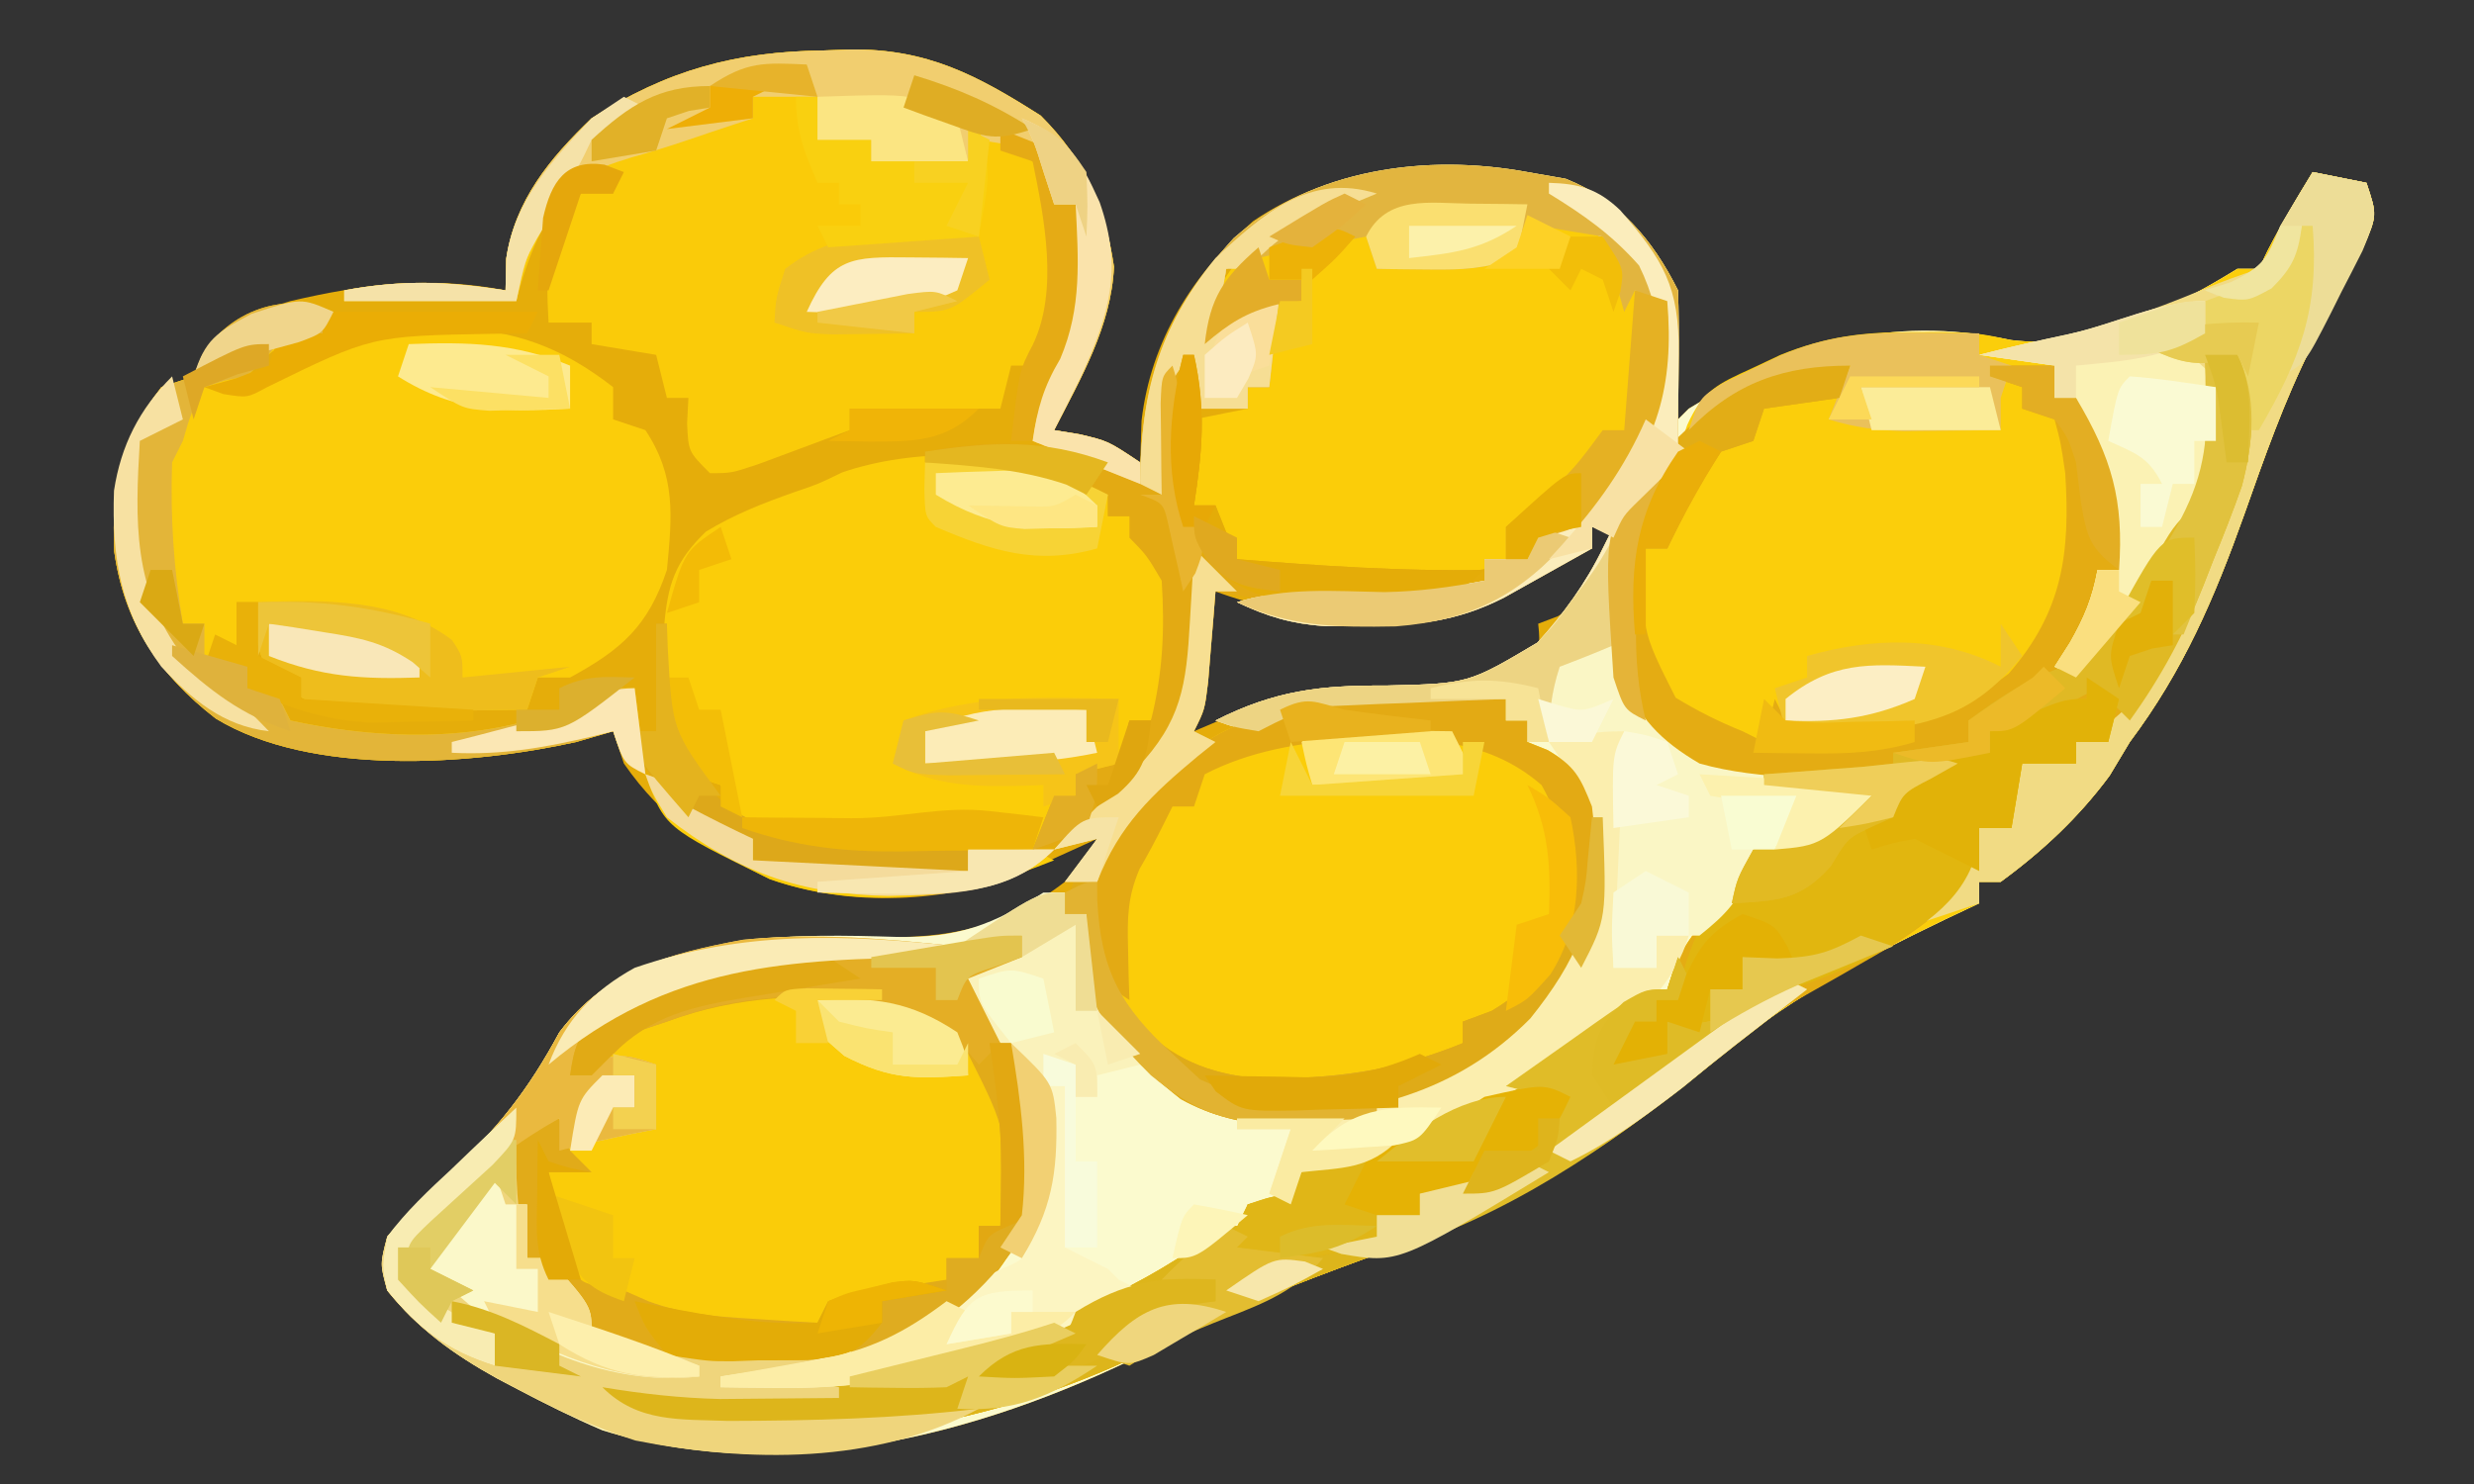 <?xml version="1.0" encoding="UTF-8"?>
<svg version="1.1" xmlns="http://www.w3.org/2000/svg" width="230" height="138">
<rect width="100%" height="100%" fill="#333333" stroke="none"/>
<path d="M0 0 C0.778 -0.029 1.556 -0.058 2.357 -0.088 C9.507 -0.165 14.146 2.297 20.062 6.062 C24.178 10.178 26.029 14.39 26.875 20.125 C26.622 25.63 23.789 30.501 21.312 35.312 C22.457 35.498 22.457 35.498 23.625 35.688 C26.312 36.312 26.312 36.312 29.312 38.312 C29.354 37.034 29.395 35.755 29.438 34.438 C30.292 27.008 34.2 20.752 39.812 15.875 C47.268 10.819 56.64 9.716 65.312 11.312 C66.488 11.519 67.664 11.725 68.875 11.938 C73.841 13.924 76.93 17.548 79.312 22.312 C79.383 24.353 79.397 26.396 79.375 28.438 C79.366 29.533 79.357 30.629 79.348 31.758 C79.33 33.022 79.33 33.022 79.312 34.312 C79.642 33.983 79.972 33.653 80.312 33.312 C90.043 27.355 98.706 24.494 110.27 26.938 C113.955 27.392 116.357 26.709 119.875 25.562 C121.517 25.044 121.517 25.044 123.191 24.516 C126.149 23.375 128.618 21.961 131.312 20.312 C131.972 20.312 132.632 20.312 133.312 20.312 C133.581 19.756 133.849 19.199 134.125 18.625 C135.414 16.115 136.842 13.719 138.312 11.312 C139.963 11.643 141.613 11.973 143.312 12.312 C144.312 15.312 144.312 15.312 143.02 18.316 C142.396 19.507 141.764 20.693 141.125 21.875 C140.463 23.148 139.804 24.423 139.148 25.699 C138.668 26.632 138.668 26.632 138.179 27.583 C135.667 32.597 133.813 37.888 131.949 43.168 C129.172 50.947 126.309 57.65 121.312 64.312 C120.384 65.859 120.384 65.859 119.438 67.438 C116.581 71.302 113.193 74.474 109.312 77.312 C108.653 77.312 107.993 77.312 107.312 77.312 C107.312 77.972 107.312 78.632 107.312 79.312 C106.262 79.809 105.211 80.305 104.129 80.816 C96.173 84.641 89.026 88.499 82.312 94.312 C72.474 102.437 62.375 108.17 50.312 112.312 C43.838 114.679 37.55 117.113 31.438 120.312 C15.682 128.399 -3.243 133.743 -20.688 128.312 C-23.379 127.161 -25.973 125.864 -28.562 124.5 C-29.193 124.169 -29.824 123.837 -30.473 123.496 C-34.479 121.275 -37.778 118.925 -40.688 115.312 C-41.359 112.867 -41.359 112.867 -40.688 110.312 C-38.822 108.159 -37.039 106.328 -34.938 104.438 C-30.464 100.36 -27.564 96.652 -24.688 91.312 C-20.284 85.489 -14.536 84.053 -7.582 82.75 C-3.47 82.288 0.439 82.302 4.562 82.438 C11.412 82.652 16.797 81.581 22.312 77.312 C24.045 75.241 24.045 75.241 25.312 73.312 C24.709 73.59 24.106 73.867 23.484 74.152 C22.685 74.515 21.886 74.877 21.062 75.25 C20.274 75.61 19.485 75.969 18.672 76.34 C11.425 79.327 2.289 79.701 -5.125 77.062 C-10.815 74.267 -15.042 71.578 -18.688 66.312 C-19.017 65.323 -19.348 64.332 -19.688 63.312 C-21.389 63.807 -21.389 63.807 -23.125 64.312 C-32.942 66.491 -47.774 67.524 -56.637 62.125 C-61.911 58.056 -65.139 53.239 -66.066 46.602 C-66.333 40.332 -65.5 36.324 -61.688 31.312 C-60.697 30.983 -59.708 30.652 -58.688 30.312 C-58.316 29.384 -58.316 29.384 -57.938 28.438 C-56.007 25.155 -53.182 24.342 -49.688 23.312 C-42.759 21.697 -36.693 20.965 -29.688 22.312 C-29.667 21.343 -29.646 20.374 -29.625 19.375 C-28.808 13.93 -25.579 10.043 -21.688 6.312 C-14.637 1.811 -8.315 0.101 0 0 Z M71.312 44.312 C71.312 44.972 71.312 45.633 71.312 46.312 C70.426 46.581 69.539 46.849 68.625 47.125 C65.532 48.234 63.108 49.621 60.312 51.312 C52.809 53.786 43.63 53.035 36.312 50.312 C35.653 54.602 34.992 58.892 34.312 63.312 C35.426 62.838 36.54 62.364 37.688 61.875 C43.339 59.925 49.003 59.886 54.927 59.867 C58.915 59.778 60.892 59.576 64.359 57.402 C66.54 55.546 66.54 55.546 66.312 53.312 C66.911 53.086 67.509 52.859 68.125 52.625 C70.906 50.956 71.877 49.184 73.312 46.312 C73.312 45.653 73.312 44.992 73.312 44.312 C72.653 44.312 71.993 44.312 71.312 44.312 Z " fill="#E5AD0A" transform="translate(76.688,4.688)"/>
<path d="M0 0 C1.763 0.309 1.763 0.309 3.562 0.625 C8.528 2.611 11.618 6.235 14 11 C14.071 13.041 14.084 15.083 14.062 17.125 C14.053 18.221 14.044 19.316 14.035 20.445 C14.024 21.288 14.012 22.131 14 23 C14.495 22.505 14.495 22.505 15 22 C24.73 16.043 33.394 13.181 44.957 15.625 C48.642 16.079 51.045 15.396 54.562 14.25 C55.657 13.905 56.751 13.559 57.879 13.203 C60.837 12.063 63.305 10.648 66 9 C66.66 9 67.32 9 68 9 C68.268 8.443 68.536 7.886 68.812 7.312 C70.101 4.803 71.529 2.407 73 0 C74.65 0.33 76.3 0.66 78 1 C79 4 79 4 77.707 7.004 C77.084 8.194 76.452 9.38 75.812 10.562 C75.151 11.836 74.492 13.111 73.836 14.387 C73.356 15.319 73.356 15.319 72.866 16.271 C70.354 21.285 68.501 26.575 66.637 31.855 C63.859 39.635 60.997 46.338 56 53 C55.072 54.547 55.072 54.547 54.125 56.125 C51.269 59.989 47.88 63.161 44 66 C43.34 66 42.68 66 42 66 C42 66.66 42 67.32 42 68 C40.949 68.496 39.899 68.993 38.816 69.504 C30.861 73.329 23.713 77.187 17 83 C7.161 91.125 -2.937 96.857 -15 101 C-21.474 103.366 -27.763 105.801 -33.875 109 C-49.631 117.086 -68.555 122.431 -86 117 C-88.691 115.849 -91.286 114.551 -93.875 113.188 C-94.506 112.856 -95.136 112.525 -95.786 112.184 C-99.791 109.962 -103.09 107.612 -106 104 C-106.672 101.555 -106.672 101.555 -106 99 C-104.134 96.847 -102.351 95.016 -100.25 93.125 C-95.777 89.048 -92.877 85.339 -90 80 C-85.598 74.179 -79.855 72.74 -72.902 71.441 C-68.085 70.896 -63.409 70.974 -58.572 71.127 C-52.924 71.221 -49.694 70.004 -45 67 C-44.34 67 -43.68 67 -43 67 C-43 67.66 -43 68.32 -43 69 C-42.34 69 -41.68 69 -41 69 C-40.888 69.853 -40.888 69.853 -40.773 70.723 C-39.732 76.839 -37.736 80.909 -33 85 C-27.51 88.623 -20.258 87.684 -14 87 C-5.4 84.406 0.455 79.722 5 72 C6.354 67.938 6.543 64.248 6 60 C3.776 55.726 3.776 55.726 0 53 C0 52.34 0 51.68 0 51 C-0.66 51 -1.32 51 -2 51 C-2 50.34 -2 49.68 -2 49 C-5.084 49.11 -8.167 49.241 -11.25 49.375 C-12.123 49.406 -12.995 49.437 -13.895 49.469 C-14.739 49.507 -15.583 49.546 -16.453 49.586 C-17.228 49.617 -18.003 49.649 -18.802 49.681 C-21.21 50.03 -22.85 50.899 -25 52 C-27.25 51.625 -27.25 51.625 -29 51 C-23.433 48.191 -19.23 47.716 -13.062 47.75 C-5.479 47.569 -5.479 47.569 0.938 43.75 C3.357 41.072 5.418 38.256 7 35 C7.495 34.01 7.495 34.01 8 33 C7.34 33 6.68 33 6 33 C6 33.66 6 34.32 6 35 C4.253 35.985 2.502 36.963 0.75 37.938 C-0.225 38.483 -1.199 39.028 -2.203 39.59 C-6.748 41.881 -10.35 42.158 -15.438 42.188 C-17.106 42.209 -17.106 42.209 -18.809 42.23 C-21.966 42.002 -24.157 41.344 -27 40 C-22.473 38.587 -17.981 38.975 -13.289 39.062 C-10.089 39.002 -7.138 38.607 -4 38 C-4 37.34 -4 36.68 -4 36 C-2.68 36 -1.36 36 0 36 C0.33 35.01 0.66 34.02 1 33 C2.145 32.567 2.145 32.567 3.312 32.125 C7.406 30.411 9.142 27.544 11.25 23.75 C12.32 19.826 12.159 16.042 12 12 C11.01 11.505 11.01 11.505 10 11 C9.67 11.66 9.34 12.32 9 13 C8.01 9.535 8.01 9.535 7 6 C5.02 5.67 3.04 5.34 1 5 C0.34 5.99 -0.32 6.98 -1 8 C-4.015 9.005 -6.042 9.103 -9.188 9.062 C-10.089 9.053 -10.99 9.044 -11.918 9.035 C-12.605 9.024 -13.292 9.012 -14 9 C-14.495 7.515 -14.495 7.515 -15 6 C-16.605 6.31 -18.209 6.623 -19.812 6.938 C-20.706 7.112 -21.599 7.286 -22.52 7.465 C-25.114 7.977 -25.114 7.977 -28 9 C-28.33 10.98 -28.66 12.96 -29 15 C-28.381 14.34 -27.762 13.68 -27.125 13 C-25 11 -25 11 -23 11 C-23.33 13.97 -23.66 16.94 -24 20 C-24.66 20 -25.32 20 -26 20 C-26 20.66 -26 21.32 -26 22 C-27.65 22 -29.3 22 -31 22 C-31.495 20.02 -31.495 20.02 -32 18 C-33.74 19.74 -33.372 22.194 -33.562 24.562 C-33.688 26.08 -33.688 26.08 -33.816 27.629 C-33.877 28.411 -33.938 29.194 -34 30 C-34.66 29.67 -35.32 29.34 -36 29 C-35.964 19.62 -33.659 13.123 -27.316 6.148 C-19.894 -0.332 -9.41 -1.732 0 0 Z " fill="#FBFACE" transform="translate(142,16)"/>
<path d="M0 0 C1.65 0.33 3.3 0.66 5 1 C6 4 6 4 4.707 7.004 C4.084 8.194 3.452 9.38 2.812 10.562 C2.151 11.836 1.492 13.111 0.836 14.387 C0.356 15.319 0.356 15.319 -0.134 16.271 C-2.646 21.285 -4.499 26.575 -6.363 31.855 C-9.141 39.635 -12.003 46.338 -17 53 C-17.928 54.547 -17.928 54.547 -18.875 56.125 C-21.731 59.989 -25.12 63.161 -29 66 C-29.66 66 -30.32 66 -31 66 C-31 66.66 -31 67.32 -31 68 C-32.576 68.744 -32.576 68.744 -34.184 69.504 C-42.139 73.329 -49.287 77.187 -56 83 C-65.839 91.125 -75.937 96.857 -88 101 C-94.608 103.415 -101.038 105.932 -107.312 109.125 C-121.821 116.502 -139.855 119.993 -156 116 C-156.99 115.67 -157.98 115.34 -159 115 C-159 114.01 -159 113.02 -159 112 C-158 112.161 -156.999 112.322 -155.969 112.488 C-152.137 113.033 -148.372 113.167 -144.5 113.188 C-142.628 113.209 -142.628 113.209 -140.719 113.23 C-136.825 112.989 -133.707 112.198 -130 111 C-128.589 110.579 -127.177 110.158 -125.766 109.738 C-117.391 107.13 -110.158 104.446 -102.969 99.32 C-101 98 -101 98 -99 98 C-99 97.34 -99 96.68 -99 96 C-98.361 95.876 -97.721 95.752 -97.062 95.625 C-96.042 95.316 -96.042 95.316 -95 95 C-94.67 94.34 -94.34 93.68 -94 93 C-91.957 92.255 -89.889 91.581 -87.812 90.938 C-78.846 87.975 -71.15 83.018 -63.727 77.227 C-62 76 -62 76 -60 76 C-59.773 75.278 -59.546 74.556 -59.312 73.812 C-57.752 70.468 -55.627 68.559 -53 66 C-52.505 64.515 -52.505 64.515 -52 63 C-50.258 62.121 -50.258 62.121 -48.125 61.438 C-45.291 60.512 -43.548 59.699 -41 58 C-42.074 57.925 -43.148 57.85 -44.254 57.773 C-57.21 56.657 -57.21 56.657 -61.438 53.062 C-66.256 47.304 -65.168 41.368 -64.812 34.25 C-63.802 30.209 -62.013 28.793 -59 26 C-58.577 24.774 -58.577 24.774 -58.145 23.523 C-56.68 20.295 -55.308 19.705 -52.125 18.25 C-51.261 17.843 -50.398 17.435 -49.508 17.016 C-45.236 15.286 -41.745 14.863 -37.125 14.875 C-35.613 14.871 -35.613 14.871 -34.07 14.867 C-31 15 -31 15 -28.027 15.617 C-24.347 16.083 -21.952 15.395 -18.438 14.25 C-17.343 13.905 -16.249 13.559 -15.121 13.203 C-12.163 12.063 -9.695 10.648 -7 9 C-6.34 9 -5.68 9 -5 9 C-4.732 8.443 -4.464 7.886 -4.188 7.312 C-2.899 4.803 -1.471 2.407 0 0 Z " fill="#FBCE0B" transform="translate(215,16)"/>
<path d="M0 0 C0.99 0 1.98 0 3 0 C4.901 3.802 4.463 8.183 3.437 12.211 C2.655 14.51 1.794 16.753 0.875 19 C0.402 20.183 0.402 20.183 -0.081 21.39 C-2.381 26.946 -4.805 31.614 -9 36 C-9.99 36 -10.98 36 -12 36 C-12 36.66 -12 37.32 -12 38 C-13.65 38 -15.3 38 -17 38 C-17.33 39.98 -17.66 41.96 -18 44 C-18.99 44 -19.98 44 -21 44 C-21.086 44.755 -21.173 45.511 -21.262 46.289 C-22.811 51.977 -29.153 54.912 -33.984 57.758 C-35.508 58.62 -35.508 58.62 -37.062 59.5 C-40.677 61.546 -43.833 63.548 -46.875 66.375 C-55.989 74.753 -66.376 80.008 -78 84 C-84.608 86.415 -91.038 88.932 -97.312 92.125 C-111.821 99.502 -129.855 102.993 -146 99 C-146.99 98.67 -147.98 98.34 -149 98 C-149 97.01 -149 96.02 -149 95 C-148 95.161 -146.999 95.322 -145.969 95.488 C-142.137 96.033 -138.372 96.167 -134.5 96.188 C-132.628 96.209 -132.628 96.209 -130.719 96.23 C-126.825 95.989 -123.707 95.198 -120 94 C-118.589 93.579 -117.177 93.158 -115.766 92.738 C-107.391 90.13 -100.158 87.446 -92.969 82.32 C-91 81 -91 81 -89 81 C-89 80.34 -89 79.68 -89 79 C-88.361 78.876 -87.721 78.752 -87.062 78.625 C-86.042 78.316 -86.042 78.316 -85 78 C-84.67 77.34 -84.34 76.68 -84 76 C-81.957 75.255 -79.889 74.581 -77.812 73.938 C-68.846 70.975 -61.15 66.018 -53.727 60.227 C-52 59 -52 59 -50 59 C-49.773 58.278 -49.546 57.556 -49.312 56.812 C-47.752 53.468 -45.627 51.559 -43 49 C-42.67 48.01 -42.34 47.02 -42 46 C-40.258 45.121 -40.258 45.121 -38.125 44.438 C-35.291 43.512 -33.548 42.699 -31 41 C-32.074 40.925 -33.148 40.85 -34.254 40.773 C-47.21 39.657 -47.21 39.657 -51.438 36.062 C-55.579 31.113 -55.185 27.122 -55 21 C-55 19.845 -55 18.69 -55 17.5 C-53.253 11.385 -49.01 6.839 -43.609 3.539 C-39.751 1.738 -37.333 1 -33 1 C-33.33 1.99 -33.66 2.98 -34 4 C-36.31 4.33 -38.62 4.66 -41 5 C-41.33 5.99 -41.66 6.98 -42 8 C-42.99 8.33 -43.98 8.66 -45 9 C-46.938 11.869 -48.499 14.883 -50 18 C-50.66 18 -51.32 18 -52 18 C-52.436 25.512 -52.436 25.512 -49.223 31.875 C-47.187 33.112 -45.207 34.111 -43 35 C-42.34 35.33 -41.68 35.66 -41 36 C-40.67 34.68 -40.34 33.36 -40 32 C-39.67 32.66 -39.34 33.32 -39 34 C-32.067 34.392 -23.953 34.085 -18.258 29.641 C-13.199 23.834 -12.533 18.377 -13 11 C-13.425 8.109 -13.425 8.109 -14 6 C-14.99 5.67 -15.98 5.34 -17 5 C-17 4.34 -17 3.68 -17 3 C-17.99 2.67 -18.98 2.34 -20 2 C-20 1.67 -20 1.34 -20 1 C-18.02 1 -16.04 1 -14 1 C-14 1.99 -14 2.98 -14 4 C-13.34 4 -12.68 4 -12 4 C-8.674 9.583 -7.535 13.497 -8 20 C-8.66 20 -9.32 20 -10 20 C-10.144 20.928 -10.289 21.856 -10.438 22.812 C-11 26 -11 26 -12 29 C-9.253 25.871 -6.837 22.894 -4.812 19.25 C-3 16 -3 16 -1 14 C0.072 10.9 0.105 8.01 0.062 4.75 C0.053 3.858 0.044 2.966 0.035 2.047 C0.024 1.371 0.012 0.696 0 0 Z " fill="#E4AC13" transform="translate(205,33)"/>
<path d="M0 0 C-0.33 0.66 -0.66 1.32 -1 2 C-1.619 2.144 -2.237 2.289 -2.875 2.438 C-5.367 3.097 -6.333 4.083 -8 6 C-5.486 5.535 -3.959 4.971 -1.84 3.488 C1.715 1.625 4.825 1.467 8.75 1.5 C9.456 1.501 10.162 1.501 10.889 1.502 C16.866 1.672 21.239 3.297 26 7 C26 7.99 26 8.98 26 10 C26.99 10.33 27.98 10.66 29 11 C31.848 15.273 31.493 18.988 31 24 C29.266 29.201 26.79 31.405 22 34 C21.01 34 20.02 34 19 34 C18.67 34.99 18.34 35.98 18 37 C-1.195 37.263 -1.195 37.263 -5.5 34.25 C-7.269 31.596 -7.348 30.128 -7 27 C-7.66 27 -8.32 27 -9 27 C-9 28.32 -9 29.64 -9 31 C-9.66 31 -10.32 31 -11 31 C-11.33 31.66 -11.66 32.32 -12 33 C-10.68 33 -9.36 33 -8 33 C-8 33.66 -8 34.32 -8 35 C-7.01 35.33 -6.02 35.66 -5 36 C-4.67 36.66 -4.34 37.32 -4 38 C5.393 40.061 16.797 40.172 25 35 C25.99 35 26.98 35 28 35 C28.495 38.96 28.495 38.96 29 43 C27 42 27 42 26 39 C24.298 39.495 24.298 39.495 22.562 40 C12.746 42.178 -2.087 43.212 -10.949 37.812 C-16.223 33.744 -19.451 28.926 -20.379 22.289 C-20.645 16.02 -19.813 12.011 -16 7 C-15.01 6.67 -14.02 6.34 -13 6 C-12.752 5.381 -12.505 4.763 -12.25 4.125 C-9.777 -0.08 -4.528 -1.992 0 0 Z " fill="#FBCD0A" transform="translate(31,29)"/>
<path d="M0 0 C0.778 -0.029 1.556 -0.058 2.357 -0.088 C9.507 -0.165 14.146 2.297 20.062 6.062 C24.178 10.178 26.029 14.39 26.875 20.125 C26.622 25.63 23.789 30.501 21.312 35.312 C22.457 35.498 22.457 35.498 23.625 35.688 C26.312 36.312 26.312 36.312 29.312 38.312 C29.312 38.972 29.312 39.633 29.312 40.312 C25.979 38.979 22.646 37.646 19.312 36.312 C19.752 33.323 20.315 31.308 21.875 28.688 C23.915 23.898 23.559 19.447 23.312 14.312 C22.652 14.312 21.992 14.312 21.312 14.312 C20.817 11.838 20.817 11.838 20.312 9.312 C19.323 9.312 18.332 9.312 17.312 9.312 C17.973 9.643 18.633 9.973 19.312 10.312 C21.494 15.161 21.961 20.069 21.312 25.312 C20.297 27.586 20.297 27.586 19.312 29.312 C18.652 29.312 17.992 29.312 17.312 29.312 C16.983 30.633 16.652 31.953 16.312 33.312 C11.693 33.312 7.072 33.312 2.312 33.312 C2.312 33.972 2.312 34.633 2.312 35.312 C0.522 35.983 -1.27 36.649 -3.062 37.312 C-4.06 37.684 -5.058 38.055 -6.086 38.438 C-8.688 39.312 -8.688 39.312 -10.688 39.312 C-12.688 37.312 -12.688 37.312 -12.812 34.688 C-12.771 33.904 -12.73 33.12 -12.688 32.312 C-13.348 32.312 -14.008 32.312 -14.688 32.312 C-15.018 30.992 -15.348 29.672 -15.688 28.312 C-17.668 27.983 -19.648 27.652 -21.688 27.312 C-21.688 26.652 -21.688 25.992 -21.688 25.312 C-23.008 25.312 -24.328 25.312 -25.688 25.312 C-25.977 20.383 -25.885 17.22 -22.688 13.312 C-21.698 13.312 -20.707 13.312 -19.688 13.312 C-19.688 12.652 -19.688 11.992 -19.688 11.312 C-21.574 11.277 -21.574 11.277 -23.688 12.312 C-26.233 16.167 -27.563 18.816 -28.688 23.312 C-33.968 23.312 -39.248 23.312 -44.688 23.312 C-44.688 22.983 -44.688 22.652 -44.688 22.312 C-39.341 21.31 -35.064 21.464 -29.688 22.312 C-29.657 20.858 -29.657 20.858 -29.625 19.375 C-28.808 13.93 -25.579 10.043 -21.688 6.312 C-14.637 1.811 -8.315 0.101 0 0 Z " fill="#FACB09" transform="translate(76.688,4.688)"/>
<path d="M0 0 C1.268 0.743 1.268 0.743 2.562 1.5 C2.562 2.16 2.562 2.82 2.562 3.5 C3.223 3.5 3.882 3.5 4.562 3.5 C7.326 6.751 8.841 9.312 8.938 13.562 C8.607 17.028 8.105 19.416 6.562 22.5 C5.902 22.5 5.242 22.5 4.562 22.5 C4.232 23.82 3.902 25.14 3.562 26.5 C2.243 26.83 0.922 27.16 -0.438 27.5 C-0.438 28.16 -0.438 28.82 -0.438 29.5 C-1.416 30.521 -2.417 31.521 -3.438 32.5 C-3.933 33.49 -3.933 33.49 -4.438 34.5 C-3.447 34.995 -3.447 34.995 -2.438 35.5 C-10.895 38.94 -20.038 40.331 -28.875 37.25 C-38.675 32.436 -38.675 32.436 -40.438 27.5 C-37.438 28.5 -37.438 28.5 -36.438 30.5 C-34.462 31.548 -32.463 32.552 -30.438 33.5 C-30.438 34.16 -30.438 34.82 -30.438 35.5 C-23.837 35.83 -17.238 36.16 -10.438 36.5 C-10.438 35.84 -10.438 35.18 -10.438 34.5 C-11.814 34.552 -11.814 34.552 -13.219 34.605 C-20.321 34.762 -26.086 34.863 -32.438 31.5 C-32.932 30.015 -32.932 30.015 -33.438 28.5 C-34.428 28.17 -35.417 27.84 -36.438 27.5 C-38.883 23.832 -38.706 21.925 -38.688 17.562 C-38.693 16.337 -38.698 15.111 -38.703 13.848 C-38.387 9.869 -37.675 7.69 -34.812 4.938 C-32.139 3.319 -29.475 2.281 -26.535 1.246 C-24.376 0.516 -24.376 0.516 -22.145 -0.57 C-15.577 -2.826 -6.422 -2.782 0 0 Z " fill="#FBCD09" transform="translate(100.438,44.5)"/>
<path d="M0 0 C0 0.66 0 1.32 0 2 C-1.65 2.66 -3.3 3.32 -5 4 C-3.976 6.204 -2.969 8.038 -1.438 9.938 C0.304 12.436 0.663 13.967 1 17 C1.088 17.673 1.175 18.346 1.266 19.039 C1.686 24.598 0.465 27.695 -2.906 32.078 C-9.306 37.953 -14.406 39.77 -23.062 39.438 C-23.922 39.432 -24.781 39.426 -25.666 39.42 C-31.903 39.301 -37.883 39.171 -42.438 34.5 C-44 32 -44 32 -44 30 C-44.66 30 -45.32 30 -46 30 C-46.982 25.947 -47.082 22.161 -47 18 C-45.68 17.67 -44.36 17.34 -43 17 C-43 17.99 -43 18.98 -43 20 C-41.886 19.484 -40.773 18.969 -39.625 18.438 C-38.429 17.963 -37.233 17.489 -36 17 C-35.34 17.33 -34.68 17.66 -34 18 C-34.33 16.02 -34.66 14.04 -35 12 C-37.31 12.33 -39.62 12.66 -42 13 C-41.627 10.462 -41.336 9.29 -39.363 7.586 C-38.687 7.186 -38.01 6.787 -37.312 6.375 C-36.649 5.97 -35.985 5.565 -35.301 5.148 C-29.003 2.005 -23.293 1.633 -16.375 1.438 C-14.508 1.377 -12.64 1.314 -10.773 1.246 C-9.953 1.222 -9.132 1.198 -8.287 1.174 C-5.444 0.958 -2.84 0 0 0 Z " fill="#FACC09" transform="translate(95,87)"/>
<path d="M0 0 C1.305 0.02 1.305 0.02 2.637 0.041 C4.758 0.076 6.879 0.13 9 0.188 C9 0.848 9 1.508 9 2.188 C9.66 2.188 10.32 2.188 11 2.188 C11 2.848 11 3.507 11 4.188 C11.928 4.559 11.928 4.559 12.875 4.938 C15.436 6.444 15.884 7.474 17 10.188 C18.081 15.626 17.197 19.494 14.188 24.125 C12.213 26.89 10.879 28.268 8 30.188 C7.01 30.188 6.02 30.188 5 30.188 C5 30.848 5 31.508 5 32.188 C-1.866 36.955 -8.862 36.726 -17 36.188 C-22.299 34.55 -26.347 31.074 -29 26.188 C-29.91 21.513 -29.416 17.515 -28 13 C-20.745 2.798 -12.151 -0.364 0 0 Z " fill="#FBCD09" transform="translate(131,64.812)"/>
<path d="M0 0 C6.565 1.362 6.565 1.362 8.75 4.562 C9.162 5.367 9.575 6.171 10 7 C10.99 7.33 11.98 7.66 13 8 C13.663 15.951 12.068 21.261 7 27.438 C4.925 29.058 3.534 29.476 1 30 C0.67 30.66 0.34 31.32 0 32 C-8.814 34.305 -18.276 34.908 -27 32 C-28.188 29.438 -28.188 29.438 -29 27 C-29.66 27 -30.32 27 -31 27 C-31 24.36 -31 21.72 -31 19 C-29.35 18.67 -27.7 18.34 -26 18 C-26 17.34 -26 16.68 -26 16 C-25.34 16 -24.68 16 -24 16 C-23.67 13.03 -23.34 10.06 -23 7 C-25.31 8.65 -27.62 10.3 -30 12 C-29.667 9.007 -29.186 7.251 -27.375 4.812 C-24.343 2.498 -21.728 1.732 -18 1 C-15.562 1.375 -15.562 1.375 -14 2 C-14 2.66 -14 3.32 -14 4 C-12.396 4.027 -10.792 4.046 -9.188 4.062 C-7.848 4.08 -7.848 4.08 -6.48 4.098 C-3.866 4.11 -3.866 4.11 -1 3 C-0.67 2.01 -0.34 1.02 0 0 Z " fill="#FBCD09" transform="translate(142,20)"/>
<path d="M0 0 C0.495 0.99 0.495 0.99 1 2 C0.67 2.66 0.34 3.32 0 4 C-0.66 4 -1.32 4 -2 4 C-2 4.66 -2 5.32 -2 6 C-2.66 6 -3.32 6 -4 6 C-4 6.99 -4 7.98 -4 9 C-3.01 9 -2.02 9 -1 9 C-1 8.01 -1 7.02 -1 6 C-0.299 6.082 0.403 6.165 1.125 6.25 C4.929 5.919 6.981 4.247 10 2 C10.99 2.495 10.99 2.495 12 3 C11.408 3.459 10.817 3.918 10.207 4.391 C9.022 5.311 9.022 5.311 7.812 6.25 C7.035 6.853 6.258 7.457 5.457 8.078 C3.826 9.354 2.209 10.647 0.605 11.957 C-8.581 19.16 -17.955 24.207 -29 28 C-35.608 30.415 -42.038 32.932 -48.312 36.125 C-62.821 43.502 -80.855 46.993 -97 43 C-97.99 42.67 -98.98 42.34 -100 42 C-100 41.01 -100 40.02 -100 39 C-99 39.161 -97.999 39.322 -96.969 39.488 C-93.137 40.033 -89.372 40.167 -85.5 40.188 C-84.252 40.202 -83.004 40.216 -81.719 40.23 C-77.825 39.989 -74.707 39.198 -71 38 C-69.589 37.579 -68.177 37.158 -66.766 36.738 C-58.391 34.13 -51.158 31.446 -43.969 26.32 C-42 25 -42 25 -40 25 C-40 24.34 -40 23.68 -40 23 C-39.361 22.876 -38.721 22.753 -38.062 22.625 C-37.382 22.419 -36.701 22.212 -36 22 C-35.67 21.34 -35.34 20.68 -35 20 C-32.957 19.255 -30.889 18.581 -28.812 17.938 C-19.846 14.975 -12.15 10.018 -4.727 4.227 C-3 3 -3 3 -1 3 C-0.67 2.01 -0.34 1.02 0 0 Z " fill="#DDB51B" transform="translate(156,89)"/>
<path d="M0 0 C2.475 0.495 2.475 0.495 5 1 C6 4 6 4 4.707 7.004 C4.084 8.194 3.452 9.38 2.812 10.562 C2.151 11.836 1.492 13.111 0.836 14.387 C0.516 15.009 0.196 15.63 -0.134 16.271 C-2.646 21.285 -4.499 26.575 -6.363 31.855 C-9.141 39.635 -12.003 46.338 -17 53 C-17.619 54.031 -18.238 55.062 -18.875 56.125 C-21.731 59.989 -25.12 63.161 -29 66 C-29.66 66 -30.32 66 -31 66 C-31 66.66 -31 67.32 -31 68 C-33.97 68.99 -33.97 68.99 -37 70 C-36.196 69.257 -35.391 68.515 -34.562 67.75 C-32.23 65.247 -31.365 64.282 -31 61 C-30.01 61 -29.02 61 -28 61 C-27.505 58.03 -27.505 58.03 -27 55 C-25.35 55 -23.7 55 -22 55 C-22 54.34 -22 53.68 -22 53 C-20.857 52.366 -20.857 52.366 -19.691 51.719 C-14.825 48.611 -13.252 43.145 -11 38 C-10.581 37.049 -10.162 36.097 -9.73 35.117 C-7.236 28.93 -6.481 23.648 -7 17 C-7.99 17 -8.98 17 -10 17 C-9.67 17.66 -9.34 18.32 -9 19 C-8.612 26.884 -9.928 30.852 -15 37 C-15.495 37.825 -15.99 38.65 -16.5 39.5 C-18.124 42.206 -19.989 44.573 -22 47 C-22.66 46.67 -23.32 46.34 -24 46 C-23.526 45.258 -23.051 44.515 -22.562 43.75 C-21.221 41.389 -20.488 39.634 -20 37 C-19.34 37 -18.68 37 -18 37 C-18.285 35.27 -18.578 33.541 -18.875 31.812 C-19.119 30.368 -19.119 30.368 -19.367 28.895 C-19.98 26.09 -20.857 23.628 -22 21 C-22.66 21 -23.32 21 -24 21 C-24 20.01 -24 19.02 -24 18 C-26.31 17.67 -28.62 17.34 -31 17 C-29.004 16.485 -27.015 16.003 -24.992 15.605 C-19.779 14.576 -15.06 12.962 -10.164 10.902 C-8.471 10.196 -6.74 9.58 -5 9 C-3.933 7.201 -3.933 7.201 -3 5 C-2.011 3.327 -1.014 1.658 0 0 Z " fill="#F1DB84" transform="translate(215,16)"/>
<path d="M0 0 C0 0.33 0 0.66 0 1 C-0.573 1.004 -1.147 1.008 -1.737 1.012 C-18.152 0.845 -18.152 0.845 -33 7 C-34.803 9.555 -34.803 9.555 -36 12 C-35.422 11.649 -34.845 11.299 -34.25 10.938 C-31.642 9.851 -30.606 10.069 -28 11 C-28 12.98 -28 14.96 -28 17 C-28.742 17.144 -29.485 17.289 -30.25 17.438 C-32.52 17.902 -34.758 18.419 -37 19 C-37 18.01 -37 17.02 -37 16 C-37.99 16.33 -38.98 16.66 -40 17 C-40 20.96 -40 24.92 -40 29 C-39.34 29 -38.68 29 -38 29 C-34 33.471 -34 33.471 -34 36 C-33.031 35.979 -32.061 35.959 -31.062 35.938 C-28 36 -28 36 -27 37 C-24.141 37.237 -21.301 37.422 -18.438 37.562 C-17.228 37.627 -17.228 37.627 -15.994 37.693 C-13.996 37.8 -11.998 37.9 -10 38 C-10 38.33 -10 38.66 -10 39 C-12.97 39.495 -12.97 39.495 -16 40 C-14.35 40.33 -12.7 40.66 -11 41 C-11 41.33 -11 41.66 -11 42 C-13.354 42.027 -15.708 42.047 -18.062 42.062 C-20.029 42.08 -20.029 42.08 -22.035 42.098 C-25.816 42.005 -29.279 41.614 -33 41 C-29.704 44.296 -25.814 43.971 -21.301 44.133 C-13.475 44.117 -5.784 43.923 2 43 C-7.541 48.184 -19.509 48.023 -29.926 45.957 C-33.808 44.748 -37.284 43.079 -40.875 41.188 C-41.506 40.856 -42.136 40.525 -42.786 40.184 C-46.791 37.962 -50.09 35.612 -53 32 C-53.672 29.555 -53.672 29.555 -53 27 C-51.134 24.847 -49.351 23.016 -47.25 21.125 C-42.777 17.048 -39.877 13.339 -37 8 C-32.624 2.213 -26.858 0.673 -19.934 -0.609 C-13.227 -1.275 -6.682 -0.72 0 0 Z " fill="#EFD57C" transform="translate(89,88)"/>
<path d="M0 0 C1.176 0.206 2.351 0.412 3.562 0.625 C8.528 2.611 11.618 6.235 14 11 C14.071 12.957 14.084 14.917 14.062 16.875 C14.053 17.924 14.044 18.974 14.035 20.055 C14.024 21.027 14.012 21.999 14 23 C14 24.32 14 25.64 14 27 C13.196 27.66 12.391 28.32 11.562 29 C7.709 33.511 8.101 38.238 8 44 C7.192 44.278 6.384 44.557 5.551 44.844 C4.709 45.225 3.867 45.607 3 46 C2.201 48.459 2 50.431 2 53 C1.34 53 0.68 53 0 53 C0 52.34 0 51.68 0 51 C-0.66 51 -1.32 51 -2 51 C-2 50.34 -2 49.68 -2 49 C-5.084 49.11 -8.167 49.241 -11.25 49.375 C-12.123 49.406 -12.995 49.437 -13.895 49.469 C-14.739 49.507 -15.583 49.546 -16.453 49.586 C-17.228 49.617 -18.003 49.649 -18.802 49.681 C-21.21 50.03 -22.85 50.899 -25 52 C-27.25 51.625 -27.25 51.625 -29 51 C-23.433 48.191 -19.23 47.716 -13.062 47.75 C-5.479 47.569 -5.479 47.569 0.938 43.75 C3.357 41.072 5.418 38.256 7 35 C7.495 34.01 7.495 34.01 8 33 C7.34 33 6.68 33 6 33 C6 33.66 6 34.32 6 35 C4.253 35.985 2.502 36.963 0.75 37.938 C-0.225 38.483 -1.199 39.028 -2.203 39.59 C-6.748 41.881 -10.35 42.158 -15.438 42.188 C-17.106 42.209 -17.106 42.209 -18.809 42.23 C-21.966 42.002 -24.157 41.344 -27 40 C-22.473 38.587 -17.981 38.975 -13.289 39.062 C-10.089 39.002 -7.138 38.607 -4 38 C-4 37.34 -4 36.68 -4 36 C-2.68 36 -1.36 36 0 36 C0.33 35.01 0.66 34.02 1 33 C1.763 32.711 2.526 32.422 3.312 32.125 C7.406 30.411 9.142 27.544 11.25 23.75 C12.32 19.826 12.159 16.042 12 12 C11.34 11.67 10.68 11.34 10 11 C9.67 11.66 9.34 12.32 9 13 C8.34 10.69 7.68 8.38 7 6 C5.02 5.67 3.04 5.34 1 5 C0.34 5.99 -0.32 6.98 -1 8 C-4.015 9.005 -6.042 9.103 -9.188 9.062 C-10.089 9.053 -10.99 9.044 -11.918 9.035 C-12.605 9.024 -13.292 9.012 -14 9 C-14.33 8.01 -14.66 7.02 -15 6 C-16.605 6.31 -18.209 6.623 -19.812 6.938 C-20.706 7.112 -21.599 7.286 -22.52 7.465 C-25.114 7.977 -25.114 7.977 -28 9 C-28.33 10.98 -28.66 12.96 -29 15 C-28.072 14.01 -28.072 14.01 -27.125 13 C-25 11 -25 11 -23 11 C-23.33 13.97 -23.66 16.94 -24 20 C-24.66 20 -25.32 20 -26 20 C-26 20.66 -26 21.32 -26 22 C-27.65 22 -29.3 22 -31 22 C-31.33 20.68 -31.66 19.36 -32 18 C-33.74 19.74 -33.372 22.194 -33.562 24.562 C-33.646 25.574 -33.73 26.586 -33.816 27.629 C-33.877 28.411 -33.938 29.194 -34 30 C-34.66 29.67 -35.32 29.34 -36 29 C-35.964 19.62 -33.659 13.123 -27.316 6.148 C-19.894 -0.332 -9.41 -1.732 0 0 Z " fill="#E2B53F" transform="translate(142,16)"/>
<path d="M0 0 C0.33 0 0.66 0 1 0 C2.13 5.023 1.779 8.979 1 14 C1.66 14 2.32 14 3 14 C3.66 15.65 4.32 17.3 5 19 C12.684 19.612 20.291 20.133 28 20 C25.128 22.872 22.986 22.957 18.977 23.133 C17.871 23.13 16.765 23.128 15.625 23.125 C14.524 23.128 13.423 23.13 12.289 23.133 C9.11 23.004 6.122 22.594 3 22 C2.909 23.156 2.909 23.156 2.816 24.336 C2.733 25.339 2.649 26.342 2.562 27.375 C2.481 28.373 2.4 29.37 2.316 30.398 C2 33 2 33 1 35 C1.66 35.33 2.32 35.66 3 36 C2.446 36.447 1.891 36.895 1.32 37.355 C-3.516 41.392 -6.437 43.887 -7.312 50.285 C-7.659 55.076 -7.402 58.204 -4.312 62 C-1.063 65.493 2.29 66.829 7.016 67.301 C14.031 67.326 19.49 66.648 26 64 C26 63.34 26 62.68 26 62 C26.887 61.67 27.774 61.34 28.688 61 C32.979 58.409 34.999 55.558 37 51 C37.631 48.268 37.849 45.817 38 43 C38.33 43 38.66 43 39 43 C39.349 48.815 39.283 52.966 36 58 C35.633 58.565 35.265 59.129 34.887 59.711 C30.588 65.519 24.814 68.806 18 71 C11.544 71.847 5.58 72.437 -0.234 69.199 C-4.263 65.996 -8.422 62.2 -9.375 56.926 C-9.375 55 -9.375 55 -9 52 C-9.66 52 -10.32 52 -11 52 C-10.387 49.038 -9.746 47.619 -8 45 C-10.97 45.495 -10.97 45.495 -14 46 C-13.34 44.35 -12.68 42.7 -12 41 C-11.34 41 -10.68 41 -10 41 C-10 40.34 -10 39.68 -10 39 C-8.02 38.505 -8.02 38.505 -6 38 C-5.67 36.68 -5.34 35.36 -5 34 C-4.34 34 -3.68 34 -3 34 C-1.887 29.549 -1.71 25.563 -2 21 C-3.379 18.657 -3.379 18.657 -5 17 C-5 16.34 -5 15.68 -5 15 C-5.66 15 -6.32 15 -7 15 C-7 14.34 -7 13.68 -7 13 C-7.784 12.856 -8.568 12.711 -9.375 12.562 C-12 12 -12 12 -14 11 C-15.704 10.774 -17.413 10.591 -19.125 10.438 C-20.035 10.354 -20.945 10.27 -21.883 10.184 C-22.931 10.093 -22.931 10.093 -24 10 C-24 9.67 -24 9.34 -24 9 C-15.153 7.465 -9.607 8.137 -2 13 C-2.023 12.229 -2.046 11.458 -2.07 10.664 C-2.088 9.661 -2.106 8.658 -2.125 7.625 C-2.148 6.627 -2.171 5.63 -2.195 4.602 C-2 2 -2 2 0 0 Z " fill="#E3AA13" transform="translate(110,33)"/>
<path d="M0 0 C0 0.66 0 1.32 0 2 C-1.65 2.66 -3.3 3.32 -5 4 C-3.976 6.204 -2.969 8.038 -1.438 9.938 C0.304 12.436 0.663 13.967 1 17 C1.088 17.673 1.175 18.346 1.266 19.039 C1.686 24.598 0.465 27.695 -2.906 32.078 C-9.306 37.953 -14.406 39.77 -23.062 39.438 C-23.922 39.432 -24.781 39.426 -25.666 39.42 C-31.903 39.301 -37.883 39.171 -42.438 34.5 C-44 32 -44 32 -44 30 C-44.66 30 -45.32 30 -46 30 C-46.982 25.947 -47.082 22.161 -47 18 C-45.68 17.67 -44.36 17.34 -43 17 C-42.67 17.99 -42.34 18.98 -42 20 C-41.34 20.66 -40.68 21.32 -40 22 C-41.32 22 -42.64 22 -44 22 C-43.604 23.651 -43.183 25.296 -42.75 26.938 C-42.518 27.854 -42.286 28.771 -42.047 29.715 C-41.257 32.141 -41.257 32.141 -39.203 32.691 C-38.476 32.793 -37.749 32.895 -37 33 C-36.233 33.338 -35.466 33.675 -34.676 34.023 C-31.463 35.196 -28.596 35.418 -25.188 35.625 C-24.026 35.7 -22.865 35.775 -21.668 35.852 C-20.788 35.901 -19.907 35.95 -19 36 C-18.67 35.34 -18.34 34.68 -18 34 C-15.496 33.367 -15.496 33.367 -12.438 32.875 C-10.92 32.624 -10.92 32.624 -9.371 32.367 C-8.589 32.246 -7.806 32.125 -7 32 C-7 31.34 -7 30.68 -7 30 C-6.01 30 -5.02 30 -4 30 C-4 29.01 -4 28.02 -4 27 C-3.34 27 -2.68 27 -2 27 C-1.281 18.385 -1.281 18.385 -5 11 C-7.445 9.283 -7.445 9.283 -10 8 C-10.99 7.34 -11.98 6.68 -13 6 C-19.903 5.366 -26.486 5.593 -33 8 C-33.99 8.33 -34.98 8.66 -36 9 C-36.681 9.681 -37.361 10.361 -38.062 11.062 C-38.702 11.702 -39.341 12.341 -40 13 C-40.66 13 -41.32 13 -42 13 C-41.627 10.462 -41.336 9.29 -39.363 7.586 C-38.687 7.186 -38.01 6.787 -37.312 6.375 C-36.649 5.97 -35.985 5.565 -35.301 5.148 C-29.003 2.005 -23.293 1.633 -16.375 1.438 C-14.508 1.377 -12.64 1.314 -10.773 1.246 C-9.953 1.222 -9.132 1.198 -8.287 1.174 C-5.444 0.958 -2.84 0 0 0 Z " fill="#E1AB19" transform="translate(95,87)"/>
<path d="M0 0 C0.99 0.66 1.98 1.32 3 2 C2.67 3.32 2.34 4.64 2 6 C1.01 6 0.02 6 -1 6 C-1 6.66 -1 7.32 -1 8 C-2.65 8 -4.3 8 -6 8 C-6.33 9.98 -6.66 11.96 -7 14 C-7.99 14 -8.98 14 -10 14 C-10.084 14.752 -10.168 15.503 -10.254 16.277 C-11.598 21.181 -15.848 23.403 -20 26 C-22.55 27.171 -25.084 28.172 -27.738 29.078 C-30.09 29.92 -30.09 29.92 -32.121 31.629 C-34 33 -34 33 -36.75 32.688 C-37.492 32.461 -38.235 32.234 -39 32 C-39 32.99 -39 33.98 -39 35 C-41.475 35.495 -41.475 35.495 -44 36 C-43.34 34.68 -42.68 33.36 -42 32 C-41.34 32 -40.68 32 -40 32 C-40 31.34 -40 30.68 -40 30 C-39.34 30 -38.68 30 -38 30 C-37.773 28.907 -37.546 27.814 -37.312 26.688 C-36 23 -36 23 -33.75 21.188 C-31 20 -31 20 -27.938 19.125 C-24.39 17.766 -23.264 15.967 -21 13 C-20.01 13 -19.02 13 -18 13 C-17.67 12.01 -17.34 11.02 -17 10 C-11.778 7 -11.778 7 -9 7 C-9 6.34 -9 5.68 -9 5 C-2.25 2 -2.25 2 0 2 C0 1.34 0 0.68 0 0 Z " fill="#E1B60F" transform="translate(194,63)"/>
<path d="M0 0 C0.778 -0.029 1.556 -0.058 2.357 -0.088 C9.507 -0.165 14.146 2.297 20.062 6.062 C24.178 10.178 26.029 14.39 26.875 20.125 C26.622 25.63 23.789 30.501 21.312 35.312 C22.457 35.498 22.457 35.498 23.625 35.688 C26.312 36.312 26.312 36.312 29.312 38.312 C29.312 38.972 29.312 39.633 29.312 40.312 C25.979 38.979 22.646 37.646 19.312 36.312 C19.752 33.323 20.315 31.308 21.875 28.688 C23.915 23.898 23.559 19.447 23.312 14.312 C22.652 14.312 21.992 14.312 21.312 14.312 C20.817 11.838 20.817 11.838 20.312 9.312 C18.332 8.982 16.352 8.652 14.312 8.312 C13.982 8.973 13.652 9.633 13.312 10.312 C10.342 10.312 7.372 10.312 4.312 10.312 C4.312 9.652 4.312 8.992 4.312 8.312 C2.663 8.312 1.012 8.312 -0.688 8.312 C-0.688 6.992 -0.688 5.673 -0.688 4.312 C-2.667 4.312 -4.647 4.312 -6.688 4.312 C-6.688 4.973 -6.688 5.633 -6.688 6.312 C-7.244 6.494 -7.801 6.676 -8.375 6.863 C-9.976 7.391 -11.573 7.928 -13.168 8.473 C-14.742 8.997 -16.327 9.49 -17.926 9.934 C-21.842 11.121 -23.997 12.16 -26.125 15.75 C-27.806 19.313 -27.806 19.313 -28.688 23.312 C-33.968 23.312 -39.248 23.312 -44.688 23.312 C-44.688 22.983 -44.688 22.652 -44.688 22.312 C-39.341 21.31 -35.064 21.464 -29.688 22.312 C-29.657 20.858 -29.657 20.858 -29.625 19.375 C-28.808 13.93 -25.579 10.043 -21.688 6.312 C-14.637 1.811 -8.315 0.101 0 0 Z " fill="#F1CE6F" transform="translate(76.688,4.688)"/>
<path d="M0 0 C0.66 0.33 1.32 0.66 2 1 C2.248 1.907 2.495 2.815 2.75 3.75 C4.278 7.724 6.385 9.882 10 12 C12.941 12.829 15.833 13.099 18.875 13.312 C19.659 13.385 20.442 13.458 21.25 13.533 C23.165 13.708 25.082 13.857 27 14 C23.037 18.291 20.914 19.652 15 20 C14.918 20.578 14.835 21.155 14.75 21.75 C13.765 24.705 12.419 26.065 10 28 C8.68 28 7.36 28 6 28 C6 28.99 6 29.98 6 31 C4.68 31 3.36 31 2 31 C1.971 27.708 1.953 24.417 1.938 21.125 C1.925 19.719 1.925 19.719 1.912 18.285 C1.909 17.389 1.906 16.493 1.902 15.57 C1.897 14.743 1.892 13.915 1.886 13.063 C2 11 2 11 3 9 C0.69 9.33 -1.62 9.66 -4 10 C-4.33 8.02 -4.66 6.04 -5 4 C-3.35 2.68 -1.7 1.36 0 0 Z " fill="#FAF6C5" transform="translate(148,59)"/>
<path d="M0 0 C-0.33 0.66 -0.66 1.32 -1 2 C-1.619 2.144 -2.237 2.289 -2.875 2.438 C-5.083 2.831 -5.083 2.831 -6.5 4.5 C-8 6 -8 6 -10.062 6.375 C-10.702 6.581 -11.341 6.787 -12 7 C-13.247 9.41 -13.247 9.41 -14 12 C-14.33 12.66 -14.66 13.32 -15 14 C-15.175 19.154 -14.847 23.919 -14 29 C-13.34 29 -12.68 29 -12 29 C-12 30.32 -12 31.64 -12 33 C-10.68 33 -9.36 33 -8 33 C-8 33.66 -8 34.32 -8 35 C-7.01 35.33 -6.02 35.66 -5 36 C-4.67 36.66 -4.34 37.32 -4 38 C5.393 40.061 16.797 40.172 25 35 C25.99 35 26.98 35 28 35 C28.495 38.96 28.495 38.96 29 43 C27 42 27 42 26 39 C24.298 39.495 24.298 39.495 22.562 40 C12.746 42.178 -2.087 43.212 -10.949 37.812 C-16.223 33.744 -19.451 28.926 -20.379 22.289 C-20.645 16.02 -19.813 12.011 -16 7 C-15.01 6.67 -14.02 6.34 -13 6 C-12.752 5.381 -12.505 4.763 -12.25 4.125 C-9.777 -0.08 -4.528 -1.992 0 0 Z " fill="#E3B539" transform="translate(31,29)"/>
<path d="M0 0 C0 0.99 0 1.98 0 3 C-1.32 3.33 -2.64 3.66 -4 4 C-2.763 4.495 -2.763 4.495 -1.5 5 C1 7 1 7 1.438 10.875 C1.029 16.911 -1.194 20.387 -5 25 C-5.495 25.825 -5.99 26.65 -6.5 27.5 C-8.124 30.206 -9.989 32.573 -12 35 C-12.66 34.67 -13.32 34.34 -14 34 C-13.526 33.258 -13.051 32.515 -12.562 31.75 C-11.221 29.389 -10.488 27.634 -10 25 C-9.34 25 -8.68 25 -8 25 C-8.285 23.27 -8.578 21.541 -8.875 19.812 C-9.119 18.368 -9.119 18.368 -9.367 16.895 C-9.98 14.09 -10.857 11.628 -12 9 C-12.66 9 -13.32 9 -14 9 C-14 8.01 -14 7.02 -14 6 C-16.31 5.67 -18.62 5.34 -21 5 C-18.22 4.289 -15.432 3.658 -12.625 3.062 C-8.464 2.151 -4.218 0 0 0 Z " fill="#FBF2B4" transform="translate(205,28)"/>
<path d="M0 0 C1.32 1.32 2.64 2.64 4 4 C3.34 4 2.68 4 2 4 C1.939 4.771 1.879 5.542 1.816 6.336 C1.733 7.339 1.649 8.342 1.562 9.375 C1.481 10.373 1.4 11.37 1.316 12.398 C1 15 1 15 0 17 C0.66 17.33 1.32 17.66 2 18 C1.446 18.447 0.891 18.895 0.32 19.355 C-4.516 23.392 -7.437 25.887 -8.312 32.285 C-8.659 37.076 -8.402 40.204 -5.312 44 C-2.063 47.493 1.29 48.829 6.016 49.301 C13.031 49.326 18.49 48.648 25 46 C25 45.34 25 44.68 25 44 C25.887 43.67 26.774 43.34 27.688 43 C31.979 40.409 33.999 37.558 36 33 C36.631 30.268 36.849 27.817 37 25 C37.33 25 37.66 25 38 25 C38.349 30.815 38.283 34.966 35 40 C34.633 40.565 34.265 41.129 33.887 41.711 C29.588 47.519 23.814 50.806 17 53 C10.544 53.847 4.58 54.437 -1.234 51.199 C-5.263 47.996 -9.422 44.2 -10.375 38.926 C-10.375 37 -10.375 37 -10 34 C-10.66 34 -11.32 34 -12 34 C-11.387 31.038 -10.746 29.619 -9 27 C-10.32 27.33 -11.64 27.66 -13 28 C-10.457 25.457 -7.916 22.92 -5.312 20.438 C-1.167 16.068 -0.708 12.745 -0.375 6.75 C-0.3 5.487 -0.225 4.223 -0.148 2.922 C-0.099 1.958 -0.05 0.993 0 0 Z " fill="#DFAB18" transform="translate(111,51)"/>
<path d="M0 0 C0.99 0 1.98 0 3 0 C4.912 3.825 4.477 8.204 3.404 12.243 C2.587 14.57 1.692 16.846 0.75 19.125 C0.45 19.897 0.149 20.669 -0.16 21.465 C-1.998 26.055 -4.106 29.991 -7 34 C-7.99 33.01 -8.98 32.02 -10 31 C-10.554 31.289 -11.109 31.578 -11.68 31.875 C-12.404 32.246 -13.129 32.617 -13.875 33 C-14.594 33.371 -15.314 33.742 -16.055 34.125 C-18 35 -18 35 -20 35 C-20 35.66 -20 36.32 -20 37 C-20.849 37.398 -20.849 37.398 -21.715 37.805 C-22.448 38.158 -23.182 38.511 -23.938 38.875 C-24.668 39.223 -25.399 39.571 -26.152 39.93 C-28.163 40.868 -28.163 40.868 -29 43 C-29.598 43.268 -30.196 43.536 -30.812 43.812 C-33.22 44.911 -33.22 44.911 -34.812 47.562 C-37.687 50.766 -39.808 50.758 -44 51 C-43.5 48.688 -43.5 48.688 -42 46 C-40.029 44.987 -38.09 44.321 -35.973 43.676 C-33.721 42.998 -33.721 42.998 -31 41 C-34.3 40.67 -37.6 40.34 -41 40 C-41 39.67 -41 39.34 -41 39 C-37.04 39 -33.08 39 -29 39 C-29 38.34 -29 37.68 -29 37 C-25.535 36.505 -25.535 36.505 -22 36 C-22 35.34 -22 34.68 -22 34 C-19.209 31.923 -16.66 30.236 -13.375 29.062 C-9.061 27.133 -7.119 23.287 -4.875 19.312 C-3 16 -3 16 -1 14 C0.072 10.9 0.105 8.01 0.062 4.75 C0.053 3.858 0.044 2.966 0.035 2.047 C0.024 1.371 0.012 0.696 0 0 Z " fill="#E0B924" transform="translate(205,33)"/>
<path d="M0 0 C2.86 0.084 4.546 0.568 6.633 2.555 C10.631 7.21 12.131 9.624 12.062 15.875 C12.053 16.924 12.044 17.974 12.035 19.055 C12.024 20.027 12.012 20.999 12 22 C12 23.32 12 24.64 12 26 C11.196 26.66 10.391 27.32 9.562 28 C5.709 32.511 6.101 37.238 6 43 C5.192 43.278 4.384 43.557 3.551 43.844 C2.709 44.225 1.867 44.607 1 45 C0.201 47.459 0 49.431 0 52 C-0.66 52 -1.32 52 -2 52 C-2 51.34 -2 50.68 -2 50 C-2.66 50 -3.32 50 -4 50 C-4 49.34 -4 48.68 -4 48 C-7.084 48.11 -10.167 48.241 -13.25 48.375 C-14.123 48.406 -14.995 48.437 -15.895 48.469 C-16.739 48.507 -17.583 48.546 -18.453 48.586 C-19.228 48.617 -20.003 48.649 -20.802 48.681 C-23.21 49.03 -24.85 49.899 -27 51 C-29.25 50.625 -29.25 50.625 -31 50 C-25.433 47.191 -21.23 46.716 -15.062 46.75 C-7.479 46.569 -7.479 46.569 -1.062 42.75 C1.357 40.072 3.418 37.256 5 34 C5.495 33.01 5.495 33.01 6 32 C5.34 32 4.68 32 4 32 C4 32.66 4 33.32 4 34 C2.253 34.985 0.502 35.963 -1.25 36.938 C-2.225 37.483 -3.199 38.028 -4.203 38.59 C-8.748 40.881 -12.35 41.158 -17.438 41.188 C-19.106 41.209 -19.106 41.209 -20.809 41.23 C-23.966 41.002 -26.157 40.344 -29 39 C-24.473 37.587 -19.981 37.975 -15.289 38.062 C-12.089 38.002 -9.138 37.607 -6 37 C-6 36.34 -6 35.68 -6 35 C-4.68 35 -3.36 35 -2 35 C-1.67 34.01 -1.34 33.02 -1 32 C-0.237 31.711 0.526 31.422 1.312 31.125 C5.406 29.411 7.142 26.544 9.25 22.75 C10.725 17.34 10.868 12.769 8.375 7.688 C5.84 4.819 3.251 2.995 0 1 C0 0.67 0 0.34 0 0 Z " fill="#FBEDBC" transform="translate(144,17)"/>
<path d="M0 0 C-0.33 7.26 -0.66 14.52 -1 22 C0.32 22 1.64 22 3 22 C3 21.01 3 20.02 3 19 C3.99 19 4.98 19 6 19 C3.515 27.484 -6.552 31.27 -13.812 35.312 C-24.568 41 -24.568 41 -30 41 C-30.33 41.99 -30.66 42.98 -31 44 C-31.66 43.67 -32.32 43.34 -33 43 C-32.34 41.02 -31.68 39.04 -31 37 C-32.65 37 -34.3 37 -36 37 C-36 36.67 -36 36.34 -36 36 C-35.201 35.997 -34.402 35.995 -33.578 35.992 C-24.014 35.655 -15.657 33.705 -8.73 26.707 C-4.427 21.335 -2.665 17.245 -2.699 10.363 C-3.183 6.566 -4.863 4.138 -7 1 C-4.509 0.313 -2.621 0 0 0 Z " fill="#FBEEAE" transform="translate(151,68)"/>
<path d="M0 0 C0.495 0.99 0.495 0.99 1 2 C0.67 2.66 0.34 3.32 0 4 C-0.66 4 -1.32 4 -2 4 C-2 4.66 -2 5.32 -2 6 C-2.66 6 -3.32 6 -4 6 C-4 6.99 -4 7.98 -4 9 C-3.01 9 -2.02 9 -1 9 C-1 8.01 -1 7.02 -1 6 C-0.299 6.082 0.403 6.165 1.125 6.25 C4.929 5.919 6.981 4.247 10 2 C10.66 2.33 11.32 2.66 12 3 C11.408 3.459 10.817 3.918 10.207 4.391 C9.417 5.004 8.627 5.618 7.812 6.25 C7.035 6.853 6.258 7.457 5.457 8.078 C3.826 9.354 2.209 10.647 0.605 11.957 C-8.194 18.857 -18.034 25.282 -29 28 C-31.367 27.617 -31.367 27.617 -33 27 C-31.35 26.67 -29.7 26.34 -28 26 C-28 25.34 -28 24.68 -28 24 C-26.68 24 -25.36 24 -24 24 C-24 23.34 -24 22.68 -24 22 C-22.68 22 -21.36 22 -20 22 C-19.34 20.68 -18.68 19.36 -18 18 C-16.35 18 -14.7 18 -13 18 C-12.286 15.532 -12.286 15.532 -12 13 C-13.32 12.67 -14.64 12.34 -16 12 C-13.879 10.494 -11.753 8.995 -9.625 7.5 C-9.022 7.071 -8.418 6.641 -7.797 6.199 C-3.227 3 -3.227 3 -1 3 C-0.67 2.01 -0.34 1.02 0 0 Z " fill="#E0BC28" transform="translate(156,89)"/>
<path d="M0 0 C1.305 0.02 1.305 0.02 2.637 0.041 C4.758 0.076 6.879 0.13 9 0.188 C9 0.848 9 1.508 9 2.188 C9.66 2.188 10.32 2.188 11 2.188 C11 2.848 11 3.507 11 4.188 C11.928 4.559 11.928 4.559 12.875 4.938 C15.445 6.449 15.907 7.449 17 10.188 C17.266 12.477 17.266 12.477 17.25 14.812 C17.258 15.977 17.258 15.977 17.266 17.164 C17 19.188 17 19.188 15 21.188 C14.974 20.524 14.948 19.86 14.922 19.176 C14.652 14.974 14.4 11.899 12.312 8.188 C7.076 3.659 0.944 3.824 -5.656 3.93 C-10.274 4.286 -14.854 5.035 -19 7.188 C-19.33 8.178 -19.66 9.168 -20 10.188 C-20.66 10.188 -21.32 10.188 -22 10.188 C-22.289 10.765 -22.578 11.342 -22.875 11.938 C-23.563 13.313 -24.285 14.673 -25.062 16 C-26.191 18.634 -26.2 20.584 -26.125 23.438 C-26.107 24.33 -26.089 25.222 -26.07 26.141 C-26.047 26.816 -26.024 27.492 -26 28.188 C-26.99 27.527 -27.98 26.867 -29 26.188 C-29.824 21.695 -29.358 17.329 -28 13 C-20.745 2.798 -12.151 -0.364 0 0 Z " fill="#E3AA14" transform="translate(131,64.812)"/>
<path d="M0 0 C0 0.66 0 1.32 0 2 C0.66 2 1.32 2 2 2 C2.11 2.592 2.219 3.183 2.332 3.793 C3.259 8.413 4.224 12.088 7 16 C5.68 16.33 4.36 16.66 3 17 C3 17.66 3 18.32 3 19 C2.34 19 1.68 19 1 19 C1 18.01 1 17.02 1 16 C0.34 16 -0.32 16 -1 16 C-0.965 16.797 -0.93 17.593 -0.895 18.414 C-0.626 28.938 -0.626 28.938 -4 34 C-4.66 33.67 -5.32 33.34 -6 33 C-5.34 32.01 -4.68 31.02 -4 30 C-3.274 24.49 -3.974 19.165 -6 14 C-7.978 11.601 -7.978 11.601 -10 10 C-9.67 9.01 -9.34 8.02 -9 7 C-7.35 6.67 -5.7 6.34 -4 6 C-4 5.34 -4 4.68 -4 4 C-5.98 4.33 -7.96 4.66 -10 5 C-2.5 0 -2.5 0 0 0 Z " fill="#FAF2BB" transform="translate(99,83)"/>
<path d="M0 0 C0 0.33 0 0.66 0 1 C-0.573 1.004 -1.147 1.008 -1.737 1.012 C-18.152 0.845 -18.152 0.845 -33 7 C-34.803 9.555 -34.803 9.555 -36 12 C-35.422 11.649 -34.845 11.299 -34.25 10.938 C-31.642 9.851 -30.606 10.069 -28 11 C-28 12.98 -28 14.96 -28 17 C-28.742 17.144 -29.485 17.289 -30.25 17.438 C-32.52 17.902 -34.758 18.419 -37 19 C-37 18.01 -37 17.02 -37 16 C-40.767 18.098 -43.785 20.433 -46.875 23.438 C-47.677 24.199 -48.479 24.961 -49.305 25.746 C-51.238 27.821 -51.238 27.821 -50.91 30.18 C-49.299 33.402 -46.102 34.449 -43 36 C-43 36.99 -43 37.98 -43 39 C-47.432 37.607 -50.066 35.604 -53 32 C-53.496 29.699 -53.496 29.699 -53 27 C-51.134 24.847 -49.351 23.016 -47.25 21.125 C-42.777 17.048 -39.877 13.339 -37 8 C-32.624 2.213 -26.858 0.673 -19.934 -0.609 C-13.227 -1.275 -6.682 -0.72 0 0 Z " fill="#EAB93F" transform="translate(89,88)"/>
<path d="M0 0 C-1.659 3.503 -2.422 4.78 -6.125 6.188 C-7.074 6.456 -8.023 6.724 -9 7 C-9.33 7.66 -9.66 8.32 -10 9 C-11.32 9 -12.64 9 -14 9 C-14 9.66 -14 10.32 -14 11 C-15.32 11 -16.64 11 -18 11 C-18 11.66 -18 12.32 -18 13 C-22.648 15.399 -26.911 15.2 -32 15 C-31.25 12.562 -31.25 12.562 -30 10 C-27.938 9.312 -27.938 9.312 -26 9 C-25.67 8.34 -25.34 7.68 -25 7 C-22.713 6.088 -20.459 5.269 -18.125 4.5 C-14.47 3.282 -11.24 2.16 -8 0 C-2.479 -1.239 -2.479 -1.239 0 0 Z " fill="#E5B205" transform="translate(146,102)"/>
<path d="M0 0 C0.66 0 1.32 0 2 0 C2 4.95 2 9.9 2 15 C3.32 15.66 4.64 16.32 6 17 C6.33 17.33 6.66 17.66 7 18 C7.66 18.33 8.32 18.66 9 19 C-1.311 24.661 -12.558 28.194 -24.375 28.062 C-25.964 28.049 -25.964 28.049 -27.586 28.035 C-28.383 28.024 -29.179 28.012 -30 28 C-30 27.67 -30 27.34 -30 27 C-29.022 26.853 -28.043 26.706 -27.035 26.555 C-19.689 25.339 -13.855 24.071 -7.832 19.402 C-6 18 -6 18 -3.84 16.973 C-1.743 16.093 -1.743 16.093 -0.75 13.5 C0.224 8.955 0.165 4.629 0 0 Z " fill="#FCF5C2" transform="translate(97,101)"/>
<path d="M0 0 C6.199 -0.221 12.808 -0.394 18 3.5 C19 5 19 5 19 7 C22.3 6.67 25.6 6.34 29 6 C28.01 6.33 27.02 6.66 26 7 C25.67 7.99 25.34 8.98 25 10 C5.805 10.263 5.805 10.263 1.5 7.25 C-0.269 4.596 -0.348 3.128 0 0 Z " fill="#EEBD1C" transform="translate(24,56)"/>
<path d="M0 0 C0 0.66 0 1.32 0 2 C-1.65 2.66 -3.3 3.32 -5 4 C-4.691 4.619 -4.381 5.237 -4.062 5.875 C-3.375 7.25 -2.688 8.625 -2 10 C-2.66 10.66 -3.32 11.32 -4 12 C-4.371 11.567 -4.742 11.134 -5.125 10.688 C-10.611 5.75 -15.758 5.604 -22.863 5.766 C-26.573 6.043 -29.521 6.714 -33 8 C-33.99 8.33 -34.98 8.66 -36 9 C-36.681 9.681 -37.361 10.361 -38.062 11.062 C-38.702 11.702 -39.341 12.341 -40 13 C-40.66 13 -41.32 13 -42 13 C-41.627 10.462 -41.336 9.29 -39.363 7.586 C-38.687 7.186 -38.01 6.787 -37.312 6.375 C-36.649 5.97 -35.985 5.565 -35.301 5.148 C-29.003 2.005 -23.293 1.633 -16.375 1.438 C-14.508 1.377 -12.64 1.314 -10.773 1.246 C-9.953 1.222 -9.132 1.198 -8.287 1.174 C-5.444 0.958 -2.84 0 0 0 Z " fill="#E4AE25" transform="translate(95,87)"/>
<path d="M0 0 C1.078 0.009 2.155 0.018 3.266 0.027 C4.085 0.039 4.905 0.051 5.75 0.062 C5.75 0.723 5.75 1.383 5.75 2.062 C6.74 2.393 7.73 2.723 8.75 3.062 C8.42 4.053 8.09 5.043 7.75 6.062 C7.75 7.053 7.75 8.043 7.75 9.062 C5.833 9.09 3.917 9.109 2 9.125 C0.399 9.142 0.399 9.142 -1.234 9.16 C-3.784 9.078 -5.829 8.809 -8.25 8.062 C-7.59 6.412 -6.93 4.763 -6.25 3.062 C-14.125 5.181 -14.125 5.181 -21.25 9.062 C-20.25 6.062 -20.25 6.062 -18.105 4.711 C-17.225 4.291 -16.345 3.87 -15.438 3.438 C-14.565 3.012 -13.692 2.587 -12.793 2.148 C-8.366 0.258 -4.825 -0.052 0 0 Z " fill="#EAC15B" transform="translate(178.25,30.938)"/>
<path d="M0 0 C0 1.98 0 3.96 0 6 C-1.32 6.33 -2.64 6.66 -4 7 C-4 7.66 -4 8.32 -4 9 C-4.99 9.33 -5.98 9.66 -7 10 C-7 9.34 -7 8.68 -7 8 C-7.592 8.023 -8.183 8.046 -8.793 8.07 C-13.338 8.174 -16.859 8.137 -21 6 C-20.67 4.68 -20.34 3.36 -20 2 C-13.382 -0.463 -6.996 -0.189 0 0 Z " fill="#F6C418" transform="translate(104,65)"/>
<path d="M0 0 C0.33 1.32 0.66 2.64 1 4 C-2.625 7 -2.625 7 -6 7 C-6 7.66 -6 8.32 -6 9 C-7.604 9.027 -9.208 9.046 -10.812 9.062 C-12.152 9.08 -12.152 9.08 -13.52 9.098 C-16 9 -16 9 -19 8 C-18.875 5.688 -18.875 5.688 -18 3 C-12.705 -1.15 -6.381 -0.279 0 0 Z " fill="#EFC126" transform="translate(91,22)"/>
<path d="M0 0 C0.99 0.66 1.98 1.32 3 2 C2.67 3.32 2.34 4.64 2 6 C1.01 6 0.02 6 -1 6 C-1 6.66 -1 7.32 -1 8 C-2.65 8 -4.3 8 -6 8 C-6.33 9.98 -6.66 11.96 -7 14 C-7.99 14 -8.98 14 -10 14 C-10 15.32 -10 16.64 -10 18 C-12 17 -14 16 -16 15 C-18.098 15.399 -18.098 15.399 -20 16 C-20.33 15.01 -20.66 14.02 -21 13 C-20.01 13 -19.02 13 -18 13 C-17.67 12.01 -17.34 11.02 -17 10 C-11.778 7 -11.778 7 -9 7 C-9 6.34 -9 5.68 -9 5 C-2.25 2 -2.25 2 0 2 C0 1.34 0 0.68 0 0 Z " fill="#E1B208" transform="translate(194,63)"/>
<path d="M0 0 C0.33 0.99 0.66 1.98 1 3 C1.66 3 2.32 3 3 3 C3 4.65 3 6.3 3 8 C3.66 8 4.32 8 5 8 C9 12.471 9 12.471 9 15 C12.3 15.99 15.6 16.98 19 18 C19 18.33 19 18.66 19 19 C11.373 19.867 4.15 16.849 -2.105 12.555 C-3.457 11.431 -4.74 10.225 -6 9 C-4.473 5.564 -2.401 2.881 0 0 Z " fill="#FBF8C9" transform="translate(46,109)"/>
<path d="M0 0 C0.66 0.99 1.32 1.98 2 3 C-2.063 7.981 -5.669 9.277 -12 10 C-14.694 10.129 -17.3 10.098 -20 10 C-20.33 8.68 -20.66 7.36 -21 6 C-20.01 5.67 -19.02 5.34 -18 5 C-18 4.34 -18 3.68 -18 3 C-11.961 1.288 -5.676 1.071 0 4 C0 2.68 0 1.36 0 0 Z " fill="#F0C52C" transform="translate(186,58)"/>
<path d="M0 0 C0.66 0 1.32 0 2 0 C2 1.32 2 2.64 2 4 C3.65 4 5.3 4 7 4 C7 4.66 7 5.32 7 6 C9.97 6 12.94 6 16 6 C16.33 5.01 16.66 4.02 17 3 C18.369 6.956 17.778 8.332 17 13 C12.38 13.33 7.76 13.66 3 14 C2.67 13.34 2.34 12.68 2 12 C3.32 12 4.64 12 6 12 C6 11.34 6 10.68 6 10 C5.34 10 4.68 10 4 10 C4 9.34 4 8.68 4 8 C3.34 8 2.68 8 2 8 C0.743 5.094 0 3.204 0 0 Z " fill="#F9D010" transform="translate(74,9)"/>
<path d="M0 0 C6.518 -0.354 11.175 -0.039 17 3 C16.67 4.65 16.34 6.3 16 8 C10.357 9.592 6.225 8.222 1 6 C0 5 0 5 -0.062 2.438 C-0.042 1.633 -0.021 0.829 0 0 Z " fill="#F7D335" transform="translate(86,43)"/>
<path d="M0 0 C-0.615 0.254 -1.23 0.508 -1.863 0.77 C-2.672 1.114 -3.48 1.458 -4.312 1.812 C-5.113 2.149 -5.914 2.485 -6.738 2.832 C-8.974 3.987 -10.262 5.221 -12 7 C-12.66 7 -13.32 7 -14 7 C-14.33 8.98 -14.66 10.96 -15 13 C-14.072 12.01 -14.072 12.01 -13.125 11 C-11 9 -11 9 -9 9 C-9.33 11.97 -9.66 14.94 -10 18 C-10.66 18 -11.32 18 -12 18 C-12 18.66 -12 19.32 -12 20 C-13.65 20 -15.3 20 -17 20 C-17.33 18.68 -17.66 17.36 -18 16 C-19.74 17.74 -19.372 20.194 -19.562 22.562 C-19.646 23.574 -19.73 24.586 -19.816 25.629 C-19.877 26.411 -19.938 27.194 -20 28 C-20.66 27.67 -21.32 27.34 -22 27 C-21.968 18.636 -20.336 12.55 -15 6 C-10.532 1.853 -6.279 -1.949 0 0 Z " fill="#F6DE94" transform="translate(128,18)"/>
<path d="M0 0 C0.33 0.66 0.66 1.32 1 2 C0.67 2.66 0.34 3.32 0 4 C-0.66 4 -1.32 4 -2 4 C-2 4.66 -2 5.32 -2 6 C-2.66 6 -3.32 6 -4 6 C-4 6.99 -4 7.98 -4 9 C-3.01 9 -2.02 9 -1 9 C-1 8.01 -1 7.02 -1 6 C-0.299 6.082 0.403 6.165 1.125 6.25 C4.929 5.919 6.981 4.247 10 2 C10.66 2.33 11.32 2.66 12 3 C11.408 3.459 10.817 3.918 10.207 4.391 C9.022 5.311 9.022 5.311 7.812 6.25 C6.985 6.892 6.157 7.534 5.305 8.195 C3.663 9.481 2.043 10.794 0.438 12.125 C-2.853 14.656 -6.253 17.189 -10 19 C-10.66 18.67 -11.32 18.34 -12 18 C-10.02 16.68 -8.04 15.36 -6 14 C-6.66 13.01 -7.32 12.02 -8 11 C-7.837 7.745 -7.464 6.434 -5.062 4.188 C-3 3 -3 3 -1 3 C-0.67 2.01 -0.34 1.02 0 0 Z " fill="#DFBB26" transform="translate(156,89)"/>
<path d="M0 0 C1.241 3.585 1.103 6.375 0 10 C-1.652 10.702 -3.319 11.37 -5 12 C-5.799 14.459 -6 16.431 -6 19 C-6.66 19 -7.32 19 -8 19 C-8 18.34 -8 17.68 -8 17 C-8.66 17 -9.32 17 -10 17 C-10 16.34 -10 15.68 -10 15 C-13.084 15.11 -16.167 15.241 -19.25 15.375 C-20.123 15.406 -20.995 15.437 -21.895 15.469 C-22.739 15.507 -23.583 15.546 -24.453 15.586 C-25.616 15.633 -25.616 15.633 -26.802 15.681 C-29.21 16.03 -30.85 16.899 -33 18 C-35.25 17.625 -35.25 17.625 -37 17 C-31.433 14.19 -27.23 13.717 -21.062 13.75 C-13.517 13.578 -13.517 13.578 -7.125 9.812 C-5.399 7.969 -5.399 7.969 -4 6 C-3.331 5.111 -3.331 5.111 -2.648 4.203 C-1.385 2.445 -1.385 2.445 0 0 Z " fill="#EDD483" transform="translate(150,50)"/>
<path d="M0 0 C0.33 0 0.66 0 1 0 C2.13 5.023 1.779 8.979 1 14 C1.66 14 2.32 14 3 14 C3.66 15.65 4.32 17.3 5 19 C12.684 19.612 20.291 20.133 28 20 C24.43 23.57 20.439 23.159 15.562 23.188 C13.894 23.209 13.894 23.209 12.191 23.23 C7.544 22.895 4.921 21.998 1.75 18.562 C-1.771 13.407 -1.491 7.943 -0.5 2 C-0.335 1.34 -0.17 0.68 0 0 Z " fill="#E4AC08" transform="translate(110,33)"/>
<path d="M0 0 C1.65 0.33 3.3 0.66 5 1 C6 4 6 4 4.637 7.32 C3.997 8.594 3.347 9.862 2.688 11.125 C2.366 11.771 2.044 12.417 1.713 13.082 C-0.728 17.864 -0.728 17.864 -3 19 C-2.67 18.299 -2.34 17.598 -2 16.875 C-0.91 13.74 -0.847 11.294 -1 8 C-1.742 8.681 -2.485 9.361 -3.25 10.062 C-6 12 -6 12 -8.312 11.75 C-8.869 11.502 -9.426 11.255 -10 11 C-9.216 10.752 -8.432 10.505 -7.625 10.25 C-4.552 8.786 -4.229 8.072 -3 5 C-2.011 3.327 -1.014 1.658 0 0 Z " fill="#EDDD97" transform="translate(215,16)"/>
<path d="M0 0 C0.33 0 0.66 0 1 0 C1.621 7.703 -0.126 12.372 -4 19 C-4.33 19 -4.66 19 -5 19 C-5.33 16.69 -5.66 14.38 -6 12 C-6.557 12.206 -7.114 12.412 -7.688 12.625 C-10.66 13.107 -12.32 12.266 -15 11 C-15 10.67 -15 10.34 -15 10 C-13.02 10 -11.04 10 -9 10 C-9 9.01 -9 8.02 -9 7 C-7.886 6.588 -6.772 6.175 -5.625 5.75 C-3.007 4.645 -2.165 4.251 -0.562 1.812 C-0.377 1.214 -0.191 0.616 0 0 Z " fill="#ECD664" transform="translate(214,21)"/>
<path d="M0 0 C0.33 0 0.66 0 1 0 C1.004 1.069 1.004 1.069 1.008 2.16 C1.253 8.243 1.855 12.338 6.289 16.699 C12.522 21.438 21.541 20.607 29 21 C29 21.66 29 22.32 29 23 C26.229 23.027 23.458 23.047 20.688 23.062 C19.902 23.071 19.116 23.079 18.307 23.088 C17.549 23.091 16.792 23.094 16.012 23.098 C14.967 23.106 14.967 23.106 13.901 23.114 C12 23 12 23 9 22 C9 21.34 9 20.68 9 20 C7.67 19.691 7.67 19.691 6.312 19.375 C2.035 17.599 0.656 15.75 -2 12 C-2 11.34 -2 10.68 -2 10 C-1.34 10 -0.68 10 0 10 C0 6.7 0 3.4 0 0 Z " fill="#DDA81A" transform="translate(61,58)"/>
<path d="M0 0 C0.99 0.33 1.98 0.66 3 1 C3.663 8.951 2.068 14.261 -3 20.438 C-5.075 22.058 -6.466 22.476 -9 23 C-9.33 23.66 -9.66 24.32 -10 25 C-10.66 25 -11.32 25 -12 25 C-12 24.01 -12 23.02 -12 22 C-10.534 20.729 -9.06 19.464 -7.527 18.273 C-5.683 16.735 -4.423 14.922 -3 13 C-2.34 13 -1.68 13 -1 13 C-0.67 8.71 -0.34 4.42 0 0 Z " fill="#E5B123" transform="translate(152,27)"/>
<path d="M0 0 C0.66 0 1.32 0 2 0 C4.023 5.944 5.833 12.246 2.938 18.176 C-0.414 23.011 -4.601 26.606 -10 29 C-10.99 29 -11.98 29 -13 29 C-12.505 27.515 -12.505 27.515 -12 26 C-11.34 26 -10.68 26 -10 26 C-10 25.34 -10 24.68 -10 24 C-8.02 23.67 -6.04 23.34 -4 23 C-4 22.01 -4 21.02 -4 20 C-3.01 20 -2.02 20 -1 20 C-1 19.01 -1 18.02 -1 17 C-0.34 17 0.32 17 1 17 C1.159 8.452 1.159 8.452 0 0 Z " fill="#DFAC20" transform="translate(92,97)"/>
<path d="M0 0 C0.99 0 1.98 0 3 0 C4.884 3.768 4.484 8.161 3.434 12.152 C2.682 14.297 1.864 16.398 1 18.5 C0.714 19.227 0.428 19.954 0.133 20.703 C-0.566 22.474 -1.281 24.238 -2 26 C-2.33 26 -2.66 26 -3 26 C-3 24.35 -3 22.7 -3 21 C-3.66 21 -4.32 21 -5 21 C-5.33 22.32 -5.66 23.64 -6 25 C-6.66 24.67 -7.32 24.34 -8 24 C-7.59 23.408 -7.18 22.817 -6.758 22.207 C-5.95 21.022 -5.95 21.022 -5.125 19.812 C-4.324 18.647 -4.324 18.647 -3.508 17.457 C-0.852 13.13 0.261 9.775 0.125 4.688 C0.107 3.804 0.089 2.921 0.07 2.012 C0.047 1.348 0.024 0.684 0 0 Z " fill="#E1C23E" transform="translate(205,33)"/>
<path d="M0 0 C2.691 0.176 5.329 0.618 8 1 C8 2.65 8 4.3 8 6 C7.34 6 6.68 6 6 6 C6 7.32 6 8.64 6 10 C5.34 10 4.68 10 4 10 C3.67 11.32 3.34 12.64 3 14 C2.34 14 1.68 14 1 14 C1 12.68 1 11.36 1 10 C1.66 10 2.32 10 3 10 C1.745 7.489 0.499 7.129 -2 6 C-1.125 1.125 -1.125 1.125 0 0 Z " fill="#FAFAD3" transform="translate(198,35)"/>
<path d="M0 0 C-0.33 0.99 -0.66 1.98 -1 3 C-3.31 3.33 -5.62 3.66 -8 4 C-8.33 4.99 -8.66 5.98 -9 7 C-9.99 7.33 -10.98 7.66 -12 8 C-13.938 10.869 -15.499 13.883 -17 17 C-17.66 17 -18.32 17 -19 17 C-19 19.64 -19 22.28 -19 25 C-19.33 25 -19.66 25 -20 25 C-20.612 17.416 -19.186 12.383 -15 6 C-10.661 1.549 -6.168 0 0 0 Z " fill="#E2AD16" transform="translate(172,34)"/>
<path d="M0 0 C5.439 -0.218 9.871 -0.104 15 2 C15 3.32 15 4.64 15 6 C8.869 6.327 4.373 6.394 -1 3 C-0.67 2.01 -0.34 1.02 0 0 Z " fill="#FDEA8F" transform="translate(38,32)"/>
<path d="M0 0 C2.475 0.99 2.475 0.99 5 2 C5 3.65 5 5.3 5 7 C5.66 7 6.32 7 7 7 C8.442 11.327 9.022 15.697 7.141 19.938 C6.125 21.644 5.064 23.323 4 25 C3.24 27.27 3.24 27.27 3 29 C2.34 29 1.68 29 1 29 C1.753 22.471 1.753 22.471 3.027 20.039 C5.433 14.995 4.083 8.278 3 3 C2.01 2.67 1.02 2.34 0 2 C0 1.34 0 0.68 0 0 Z " fill="#E5AB15" transform="translate(93,12)"/>
<path d="M0 0 C4.196 1.745 5.41 3.762 7.23 7.801 C9.42 14.058 8.118 18.175 5.5 24 C4.681 25.674 3.853 27.343 3 29 C3.763 29.124 4.526 29.247 5.312 29.375 C8 30 8 30 11 32 C11 32.66 11 33.32 11 34 C7.667 32.667 4.333 31.333 1 30 C1.44 27.01 2.002 24.996 3.562 22.375 C5.603 17.585 5.247 13.135 5 8 C4.34 8 3.68 8 3 8 C2.691 7.051 2.381 6.103 2.062 5.125 C1.126 2.139 1.126 2.139 0 0 Z " fill="#FAE3AB" transform="translate(95,11)"/>
<path d="M0 0 C0.994 0.009 1.988 0.018 3.012 0.027 C4.151 0.045 4.151 0.045 5.312 0.062 C4.982 1.712 4.652 3.362 4.312 5.062 C1.298 6.067 -0.729 6.166 -3.875 6.125 C-4.776 6.116 -5.677 6.107 -6.605 6.098 C-7.293 6.086 -7.98 6.074 -8.688 6.062 C-9.018 5.072 -9.348 4.082 -9.688 3.062 C-7.751 -0.811 -3.833 -0.045 0 0 Z " fill="#FADF70" transform="translate(136.688,18.938)"/>
<path d="M0 0 C0.99 0.66 1.98 1.32 3 2 C1.819 2.193 0.638 2.387 -0.578 2.586 C-2.135 2.849 -3.693 3.112 -5.25 3.375 C-6.027 3.501 -6.805 3.628 -7.605 3.758 C-12.69 4.627 -16.38 5.38 -20.125 9.125 C-20.744 9.744 -21.363 10.363 -22 11 C-22.66 11 -23.32 11 -24 11 C-23.627 8.462 -23.336 7.29 -21.363 5.586 C-14.402 1.476 -8.225 -1.065 0 0 Z " fill="#E1AA15" transform="translate(77,89)"/>
<path d="M0 0 C3 1 3 1 4 3 C5.975 4.048 7.975 5.052 10 6 C10 6.66 10 7.32 10 8 C16.6 8.33 23.2 8.66 30 9 C30 8.34 30 7.68 30 7 C32.64 7 35.28 7 38 7 C33.795 11.205 28.227 11.174 22.562 11.312 C14.44 11.173 8.482 9.093 2 4 C0.625 1.75 0.625 1.75 0 0 Z " fill="#F4DB9C" transform="translate(60,72)"/>
<path d="M0 0 C1.792 0.017 1.792 0.017 3.621 0.035 C5.417 0.049 5.417 0.049 7.25 0.062 C8.177 0.074 9.104 0.086 10.059 0.098 C10.719 1.418 11.379 2.738 12.059 4.098 C11.059 5.098 11.059 5.098 7.898 5.195 C5.967 5.178 5.967 5.178 3.996 5.16 C2.706 5.151 1.415 5.142 0.086 5.133 C-0.913 5.121 -1.912 5.11 -2.941 5.098 C-3.504 3.16 -3.504 3.16 -3.941 1.098 C-2.941 0.098 -2.941 0.098 0 0 Z " fill="#FDE575" transform="translate(124.941,67.902)"/>
<path d="M0 0 C1.32 1.32 2.64 2.64 4 4 C3.34 4 2.68 4 2 4 C1.939 4.771 1.879 5.542 1.816 6.336 C1.733 7.339 1.649 8.342 1.562 9.375 C1.481 10.373 1.4 11.37 1.316 12.398 C1 15 1 15 0 17 C0.66 17.33 1.32 17.66 2 18 C1.457 18.436 0.915 18.871 0.355 19.32 C-3.902 22.864 -6.936 25.712 -9 31 C-9.99 31 -10.98 31 -12 31 C-11.01 29.68 -10.02 28.36 -9 27 C-10.32 27.33 -11.64 27.66 -13 28 C-10.457 25.457 -7.916 22.92 -5.312 20.438 C-1.167 16.068 -0.708 12.745 -0.375 6.75 C-0.3 5.487 -0.225 4.223 -0.148 2.922 C-0.099 1.958 -0.05 0.993 0 0 Z " fill="#F7DF92" transform="translate(111,51)"/>
<path d="M0 0 C-1.98 0.33 -3.96 0.66 -6 1 C-6 1.66 -6 2.32 -6 3 C-8.308 5.933 -8.945 5.993 -12.906 6.469 C-14.437 6.495 -15.969 6.505 -17.5 6.5 C-18.272 6.528 -19.044 6.557 -19.84 6.586 C-22.094 6.594 -22.094 6.594 -26 6 C-28.031 3.469 -28.031 3.469 -29 1 C-27.913 1.217 -27.913 1.217 -26.805 1.438 C-21.815 2.396 -17.107 3.276 -12 3 C-11.67 2.34 -11.34 1.68 -11 1 C-9.258 0.332 -9.258 0.332 -7.125 -0.188 C-6.426 -0.367 -5.728 -0.546 -5.008 -0.73 C-3 -1 -3 -1 0 0 Z " fill="#E3AC07" transform="translate(88,120)"/>
<path d="M0 0 C-0.66 1.32 -1.32 2.64 -2 4 C-1.01 4.33 -0.02 4.66 1 5 C1 5.66 1 6.32 1 7 C-3.648 9.399 -7.911 9.2 -13 9 C-12.25 6.562 -12.25 6.562 -11 4 C-8.938 3.312 -8.938 3.312 -7 3 C-6.67 2.34 -6.34 1.68 -6 1 C-3.911 0.326 -2.196 0 0 0 Z " fill="#E0B617" transform="translate(127,108)"/>
<path d="M0 0 C-0.804 0.454 -1.609 0.907 -2.438 1.375 C-5.089 2.747 -5.089 2.747 -6 5 C-6.598 5.268 -7.196 5.536 -7.812 5.812 C-10.22 6.911 -10.22 6.911 -11.812 9.562 C-14.687 12.766 -16.808 12.758 -21 13 C-20.5 10.688 -20.5 10.688 -19 8 C-17.029 6.987 -15.09 6.321 -12.973 5.676 C-10.721 4.998 -10.721 4.998 -8 3 C-11.3 2.67 -14.6 2.34 -18 2 C-18 1.67 -18 1.34 -18 1 C-17.169 0.939 -16.337 0.879 -15.48 0.816 C-13.85 0.691 -13.85 0.691 -12.188 0.562 C-11.109 0.481 -10.03 0.4 -8.918 0.316 C-1.473 -0.491 -1.473 -0.491 0 0 Z " fill="#E2BA22" transform="translate(182,71)"/>
<path d="M0 0 C0.66 0.33 1.32 0.66 2 1 C1.01 2.485 1.01 2.485 0 4 C1.98 3.67 3.96 3.34 6 3 C6 2.34 6 1.68 6 1 C7.98 1 9.96 1 12 1 C9.434 3.566 7.218 4.021 3.75 5.062 C2.072 5.575 2.072 5.575 0.359 6.098 C-4.971 7.529 -9.859 8.124 -15.375 8.062 C-16.964 8.049 -16.964 8.049 -18.586 8.035 C-19.383 8.024 -20.179 8.012 -21 8 C-21 7.67 -21 7.34 -21 7 C-19.987 6.83 -18.974 6.66 -17.93 6.484 C-16.578 6.24 -15.226 5.995 -13.875 5.75 C-13.21 5.64 -12.545 5.531 -11.859 5.418 C-7.039 4.52 -3.918 2.953 0 0 Z " fill="#FCEDA6" transform="translate(88,121)"/>
<path d="M0 0 C0.66 0.33 1.32 0.66 2 1 C1.67 1.33 1.34 1.66 1 2 C3.64 2.33 6.28 2.66 9 3 C6.447 6.041 3.658 7.133 0 8.562 C-3.307 9.863 -6.035 11.023 -9 13 C-9.99 12.67 -10.98 12.34 -12 12 C-9.482 8.877 -8.274 8.055 -4.25 7.25 C-2.641 7.126 -2.641 7.126 -1 7 C-1 6.34 -1 5.68 -1 5 C-2.65 5 -4.3 5 -6 5 C-4.067 2.975 -2.368 1.579 0 0 Z " fill="#E3BD30" transform="translate(114,114)"/>
<path d="M0 0 C5.199 -0.312 8.616 0.077 13 3 C13.875 5.188 13.875 5.188 14 7 C9.198 7.331 6.836 7.433 2.5 5.188 C1.675 4.466 0.85 3.744 0 3 C0 2.01 0 1.02 0 0 Z " fill="#FBEB91" transform="translate(76,93)"/>
<path d="M0 0 C0.004 0.853 0.004 0.853 0.008 1.723 C0.336 8.272 2.195 11.616 7 16 C7.846 16.784 8.691 17.567 9.562 18.375 C14.835 20.868 20.231 20.829 26 21 C26 21.33 26 21.66 26 22 C23.624 22.109 21.253 22.188 18.875 22.25 C18.21 22.284 17.545 22.317 16.859 22.352 C11.696 22.453 8.959 21.236 5 18 C2.11 15.116 -0.633 12.029 -1.375 7.926 C-1.375 6 -1.375 6 -1 3 C-1.66 3 -2.32 3 -3 3 C-3 2.34 -3 1.68 -3 1 C-1 0 -1 0 0 0 Z " fill="#E2B331" transform="translate(102,82)"/>
<path d="M0 0 C0.99 0.33 1.98 0.66 3 1 C-1.588 6.305 -6.197 8.706 -13.23 9.25 C-18.674 9.348 -23 9.328 -28 7 C-23.473 5.587 -18.981 5.975 -14.289 6.062 C-11.089 6.002 -8.138 5.607 -5 5 C-5 4.34 -5 3.68 -5 3 C-3.68 3 -2.36 3 -1 3 C-0.67 2.01 -0.34 1.02 0 0 Z " fill="#EBCA74" transform="translate(143,49)"/>
<path d="M0 0 C6.6 0 13.2 0 20 0 C19.67 0.66 19.34 1.32 19 2 C17.877 2.014 16.754 2.028 15.598 2.043 C4.541 2.244 4.541 2.244 -5.238 7.039 C-7 8 -7 8 -9.23 7.648 C-10.106 7.327 -10.106 7.327 -11 7 C-9.546 6.598 -9.546 6.598 -8.062 6.188 C-6.547 5.6 -6.547 5.6 -5 5 C-4.67 4.01 -4.34 3.02 -4 2 C-2.68 2 -1.36 2 0 2 C0 1.34 0 0.68 0 0 Z " fill="#EAAD05" transform="translate(30,29)"/>
<path d="M0 0 C9.186 -0.311 9.186 -0.311 13 2 C13.33 3.32 13.66 4.64 14 6 C11.03 6 8.06 6 5 6 C5 5.34 5 4.68 5 4 C3.35 4 1.7 4 0 4 C0 2.68 0 1.36 0 0 Z " fill="#FBE582" transform="translate(76,9)"/>
<path d="M0 0 C0 0.66 0 1.32 0 2 C-2.31 2.33 -4.62 2.66 -7 3 C-7.33 3.99 -7.66 4.98 -8 6 C-12.888 8.639 -16.362 9.345 -22 9 C-20 7 -20 7 -16.938 6 C-13.878 5.342 -13.878 5.342 -13 3 C-8.515 0.224 -5.236 -0.314 0 0 Z " fill="#DEB61E" transform="translate(113,119)"/>
<path d="M0 0 C3 1 3 1 4.188 3.062 C4.456 3.702 4.724 4.341 5 5 C3.35 4.67 1.7 4.34 0 4 C0 4.99 0 5.98 0 7 C-0.99 7 -1.98 7 -3 7 C-3.33 8.32 -3.66 9.64 -4 11 C-4.99 10.67 -5.98 10.34 -7 10 C-7 10.99 -7 11.98 -7 13 C-8.65 13.33 -10.3 13.66 -12 14 C-11.34 12.68 -10.68 11.36 -10 10 C-9.34 10 -8.68 10 -8 10 C-8 9.34 -8 8.68 -8 8 C-7.34 8 -6.68 8 -6 8 C-5.753 7.237 -5.505 6.474 -5.25 5.688 C-3.874 2.73 -2.845 1.552 0 0 Z " fill="#E3B105" transform="translate(162,85)"/>
<path d="M0 0 C0.91 0.102 1.82 0.204 2.758 0.309 C3.456 0.392 4.155 0.476 4.875 0.562 C4.545 1.552 4.215 2.542 3.875 3.562 C0.688 3.621 -2.5 3.656 -5.688 3.688 C-7.03 3.713 -7.03 3.713 -8.4 3.738 C-13.726 3.777 -18.089 3.317 -23.125 1.562 C-23.125 1.232 -23.125 0.902 -23.125 0.562 C-21.993 0.574 -20.861 0.586 -19.695 0.598 C-18.214 0.607 -16.732 0.616 -15.25 0.625 C-14.504 0.633 -13.757 0.642 -12.988 0.65 C-8.309 0.671 -4.629 -0.534 0 0 Z " fill="#EEB508" transform="translate(92.125,75.438)"/>
<path d="M0 0 C0.33 0 0.66 0 1 0 C1 1.65 1 3.3 1 5 C1.66 5 2.32 5 3 5 C7 9.471 7 9.471 7 12 C10.3 12.99 13.6 13.98 17 15 C17 15.33 17 15.66 17 16 C9.998 16.796 4.164 14.208 -2 11 C-2.33 10.34 -2.66 9.68 -3 9 C-0.525 9.495 -0.525 9.495 2 10 C2 8.68 2 7.36 2 6 C1.34 6 0.68 6 0 6 C0 4.02 0 2.04 0 0 Z " fill="#F6DE8C" transform="translate(48,112)"/>
<path d="M0 0 C0.33 1.32 0.66 2.64 1 4 C-4.361 5.129 -9.553 5.097 -15 5 C-15 4.01 -15 3.02 -15 2 C-10.139 -0.592 -5.347 -0.187 0 0 Z " fill="#FCECB7" transform="translate(101,66)"/>
<path d="M0 0 C0 0.33 0 0.66 0 1 C-0.573 1.004 -1.147 1.008 -1.737 1.012 C-15.74 1.188 -26.847 1.659 -38 11 C-36.46 6.841 -33.828 4.11 -30 2 C-19.923 -1.488 -10.392 -1.12 0 0 Z " fill="#FAEBB5" transform="translate(89,88)"/>
<path d="M0 0 C0.33 1.32 0.66 2.64 1 4 C-0.98 4.99 -0.98 4.99 -3 6 C-3.449 13.488 -3.654 19.8 1 26 C3.456 28.316 3.456 28.316 6 30 C7.017 30.982 8.026 31.975 9 33 C4.744 32.509 1.83 30.035 -1 27 C-4.78 21.887 -5.621 16.912 -5.402 10.629 C-4.759 6.423 -3.049 3.049 0 0 Z " fill="#F7E1A2" transform="translate(16,35)"/>
<path d="M0 0 C1.504 0.014 1.504 0.014 3.039 0.027 C3.81 0.039 4.581 0.051 5.375 0.062 C5.045 1.052 4.715 2.042 4.375 3.062 C-0.375 5.264 -4.506 5.239 -9.625 5.062 C-7.316 -0.05 -5.452 -0.063 0 0 Z " fill="#FCEDC1" transform="translate(84.625,23.938)"/>
<path d="M0 0 C0.66 0 1.32 0 2 0 C2 1.65 2 3.3 2 5 C3.32 5.66 4.64 6.32 6 7 C6 7.66 6 8.32 6 9 C11.28 9.33 16.56 9.66 22 10 C22 10.33 22 10.66 22 11 C19.959 11.055 17.917 11.093 15.875 11.125 C14.17 11.16 14.17 11.16 12.43 11.195 C8.203 10.955 4.772 9.886 1 8 C1 7.34 1 6.68 1 6 C-0.32 6 -1.64 6 -3 6 C-2.67 5.01 -2.34 4.02 -2 3 C-1.34 3.33 -0.68 3.66 0 4 C0 2.68 0 1.36 0 0 Z " fill="#E9B109" transform="translate(22,56)"/>
<path d="M0 0 C1.749 -0.081 3.5 -0.139 5.25 -0.188 C6.225 -0.222 7.199 -0.257 8.203 -0.293 C11.397 0.042 12.729 0.767 15 3 C15 3.66 15 4.32 15 5 C9.158 5.351 5.147 5.167 0 2 C0 1.34 0 0.68 0 0 Z " fill="#FDEB91" transform="translate(87,44)"/>
<path d="M0 0 C0.66 0.33 1.32 0.66 2 1 C-1.465 2.485 -1.465 2.485 -5 4 C-2.03 4 0.94 4 4 4 C-0.374 6.916 -3.705 8.303 -9 8 C-8.67 7.01 -8.34 6.02 -8 5 C-8.99 5.495 -8.99 5.495 -10 6 C-11.54 6.07 -13.083 6.085 -14.625 6.062 C-15.851 6.049 -15.851 6.049 -17.102 6.035 C-18.041 6.018 -18.041 6.018 -19 6 C-19 5.67 -19 5.34 -19 5 C-17.88 4.723 -16.76 4.446 -15.605 4.16 C-14.133 3.794 -12.66 3.428 -11.188 3.062 C-10.081 2.789 -10.081 2.789 -8.951 2.51 C-5.929 1.758 -2.955 0.985 0 0 Z " fill="#E9CE5F" transform="translate(98,123)"/>
<path d="M0 0 C1.98 0 3.96 0 6 0 C6 0.99 6 1.98 6 3 C6.66 3 7.32 3 8 3 C11.326 8.583 12.465 12.497 12 19 C9.291 16.998 8.997 15.982 8.438 12.562 C8.293 11.387 8.149 10.211 8 9 C7.251 6.663 7.251 6.663 6 5 C5.01 4.67 4.02 4.34 3 4 C3 3.34 3 2.68 3 2 C2.01 1.67 1.02 1.34 0 1 C0 0.67 0 0.34 0 0 Z " fill="#E3AE23" transform="translate(185,34)"/>
<path d="M0 0 C0.66 0.33 1.32 0.66 2 1 C0.625 2.5 0.625 2.5 -1 4 C-1.66 4 -2.32 4 -3 4 C-3.248 4.516 -3.495 5.031 -3.75 5.562 C-5.094 8.184 -6.578 10.696 -8.098 13.219 C-9.23 15.29 -9.23 15.29 -10 19 C-15.28 19 -20.56 19 -26 19 C-26 18.67 -26 18.34 -26 18 C-20.654 16.998 -16.376 17.151 -11 18 C-10.969 16.546 -10.969 16.546 -10.938 15.062 C-10.205 9.705 -6.586 5.844 -3 2 C-2.01 1.34 -1.02 0.68 0 0 Z " fill="#F5E2A8" transform="translate(58,9)"/>
<path d="M0 0 C0 1.98 0 3.96 0 6 C-0.66 5.34 -1.32 4.68 -2 4 C-3.98 6.64 -5.96 9.28 -8 12 C-6.68 12.66 -5.36 13.32 -4 14 C-4.99 14.495 -4.99 14.495 -6 15 C-6.33 15.66 -6.66 16.32 -7 17 C-9.062 15.25 -9.062 15.25 -11 13 C-10.786 8.96 -8.287 6.949 -5.5 4.25 C-4.685 3.451 -3.871 2.652 -3.031 1.828 C-1 0 -1 0 0 0 Z " fill="#E2CE65" transform="translate(48,106)"/>
<path d="M0 0 C0 3 0 3 -2.223 5.34 C-4.116 7.072 -6.012 8.801 -7.91 10.527 C-10.247 12.742 -10.247 12.742 -9.961 15.211 C-8.261 18.376 -5.103 19.449 -2 21 C-2 21.99 -2 22.98 -2 24 C-6.432 22.607 -9.066 20.604 -12 17 C-12.512 14.727 -12.512 14.727 -12 12 C-10.244 9.634 -8.156 7.686 -6 5.688 C-5.141 4.863 -5.141 4.863 -4.266 4.021 C-2.855 2.669 -1.429 1.333 0 0 Z " fill="#F8ECB2" transform="translate(48,103)"/>
<path d="M0 0 C5.654 -0.346 9.03 0.566 14 3 C14 3.66 14 4.32 14 5 C8.78 5.18 4.927 4.971 0 3 C0 2.01 0 1.02 0 0 Z " fill="#F9E7B8" transform="translate(25,58)"/>
<path d="M0 0 C3.96 0 7.92 0 12 0 C12.33 1.32 12.66 2.64 13 4 C9.04 4 5.08 4 1 4 C0.67 2.68 0.34 1.36 0 0 Z " fill="#FBEC98" transform="translate(173,36)"/>
<path d="M0 0 C1.32 0.66 2.64 1.32 4 2 C4 3.32 4 4.64 4 6 C3.01 6 2.02 6 1 6 C1 6.99 1 7.98 1 9 C-0.32 9 -1.64 9 -3 9 C-3.188 5.625 -3.188 5.625 -3 2 C-2.01 1.34 -1.02 0.68 0 0 Z " fill="#F9F9D6" transform="translate(153,81)"/>
<path d="M0 0 C0 0.99 0 1.98 0 3 C-3.825 5.391 -7.597 5.56 -12 6 C-12 6.99 -12 7.98 -12 9 C-12.66 9 -13.32 9 -14 9 C-14 8.01 -14 7.02 -14 6 C-16.31 5.67 -18.62 5.34 -21 5 C-18.22 4.289 -15.432 3.658 -12.625 3.062 C-8.464 2.151 -4.218 0 0 0 Z " fill="#F4E3A9" transform="translate(205,28)"/>
<path d="M0 0 C5.61 0.33 11.22 0.66 17 1 C11.375 6.625 11.375 6.625 7 7 C7.33 5.68 7.66 4.36 8 3 C6.866 2.876 5.731 2.752 4.562 2.625 C3.387 2.419 2.211 2.212 1 2 C0.67 1.34 0.34 0.68 0 0 Z " fill="#FCF1AE" transform="translate(158,72)"/>
<path d="M0 0 C-0.33 0.99 -0.66 1.98 -1 3 C-5.092 4.808 -8.557 5.212 -13 5 C-13 4.34 -13 3.68 -13 3 C-8.706 -0.489 -5.281 -0.269 0 0 Z " fill="#FCEEC4" transform="translate(179,62)"/>
<path d="M0 0 C0.66 0.33 1.32 0.66 2 1 C-11.991 9.516 -11.991 9.516 -17.301 8.605 C-18.142 8.306 -18.142 8.306 -19 8 C-17.35 7.67 -15.7 7.34 -14 7 C-14 6.34 -14 5.68 -14 5 C-12.68 5 -11.36 5 -10 5 C-10 4.34 -10 3.68 -10 3 C-7.982 2.512 -5.964 2.023 -3.945 1.535 C-1.941 1.052 -1.941 1.052 0 0 Z " fill="#F1DF95" transform="translate(142,108)"/>
<path d="M0 0 C0.66 0.33 1.32 0.66 2 1 C0.02 1.99 0.02 1.99 -2 3 C-2 3.66 -2 4.32 -2 5 C-4.438 5.081 -6.874 5.14 -9.312 5.188 C-10.348 5.225 -10.348 5.225 -11.404 5.264 C-16.557 5.338 -16.557 5.338 -18.98 3.488 C-19.485 2.752 -19.485 2.752 -20 2 C-18.975 2.023 -17.95 2.046 -16.895 2.07 C-15.534 2.089 -14.173 2.107 -12.812 2.125 C-12.139 2.142 -11.465 2.159 -10.771 2.176 C-6.663 2.216 -3.74 1.627 0 0 Z " fill="#E1A909" transform="translate(132,98)"/>
<path d="M0 0 C0.66 0.33 1.32 0.66 2 1 C1.408 1.459 0.817 1.918 0.207 2.391 C-0.583 3.004 -1.373 3.618 -2.188 4.25 C-3.015 4.892 -3.843 5.534 -4.695 6.195 C-6.337 7.481 -7.957 8.794 -9.562 10.125 C-12.853 12.656 -16.253 15.189 -20 17 C-20.66 16.67 -21.32 16.34 -22 16 C-14.667 10.667 -7.333 5.333 0 0 Z " fill="#F8E9B1" transform="translate(166,91)"/>
<path d="M0 0 C1.938 0.312 1.938 0.312 4 1 C4.33 1.99 4.66 2.98 5 4 C4.01 4.495 4.01 4.495 3 5 C3.99 5.33 4.98 5.66 6 6 C6 6.66 6 7.32 6 8 C3.69 8.33 1.38 8.66 -1 9 C-1.125 2.25 -1.125 2.25 0 0 Z " fill="#FBF9D8" transform="translate(151,68)"/>
<path d="M0 0 C-0.33 2.31 -0.66 4.62 -1 7 C-1.99 7.33 -2.98 7.66 -4 8 C-4 8.66 -4 9.32 -4 10 C-4.99 10 -5.98 10 -7 10 C-6.675 6.426 -6.361 4.443 -4.062 1.625 C-2 0 -2 0 0 0 Z " fill="#FADE9A" transform="translate(119,27)"/>
<path d="M0 0 C0.66 0 1.32 0 2 0 C3.868 5.487 4.236 10.222 4 16 C3.361 16.289 2.721 16.578 2.062 16.875 C-0.152 17.828 -0.152 17.828 -1 20 C-1 19.01 -1 18.02 -1 17 C-0.34 17 0.32 17 1 17 C1.159 8.452 1.159 8.452 0 0 Z " fill="#E2A812" transform="translate(92,97)"/>
<path d="M0 0 C1.969 1.168 1.969 1.168 4 3 C5.055 7.942 4.923 13.301 2.125 17.625 C0 20 0 20 -2 21 C-1.67 18.36 -1.34 15.72 -1 13 C-0.01 12.67 0.98 12.34 2 12 C2.178 7.452 1.998 4.121 0 0 Z " fill="#F8BD08" transform="translate(142,73)"/>
<path d="M0 0 C0.99 0.33 1.98 0.66 3 1 C3 3.97 3 6.94 3 10 C3.66 10 4.32 10 5 10 C5 12.64 5 15.28 5 18 C4.01 18 3.02 18 2 18 C2 13.05 2 8.1 2 3 C1.34 3 0.68 3 0 3 C0 2.01 0 1.02 0 0 Z " fill="#F8FBDB" transform="translate(97,98)"/>
<path d="M0 0 C3.3 0 6.6 0 10 0 C9.34 0.66 8.68 1.32 8 2 C10.31 2 12.62 2 15 2 C12.238 4.762 9.793 4.579 6 5 C5.67 5.99 5.34 6.98 5 8 C4.34 7.67 3.68 7.34 3 7 C3.66 5.02 4.32 3.04 5 1 C3.35 1 1.7 1 0 1 C0 0.67 0 0.34 0 0 Z " fill="#FAEBA2" transform="translate(115,104)"/>
<path d="M0 0 C3.864 3.696 3.864 3.696 4.203 6.953 C4.308 12.111 3.78 15.482 1 20 C0.34 19.67 -0.32 19.34 -1 19 C-0.01 17.515 -0.01 17.515 1 16 C1.611 10.657 0.897 5.272 0 0 Z " fill="#F2D073" transform="translate(94,97)"/>
<path d="M0 0 C5.789 -0.207 10.429 0.408 16 2 C16 3.65 16 5.3 16 7 C15.459 6.529 14.917 6.059 14.359 5.574 C11.607 3.738 9.504 3.316 6.25 2.812 C4.773 2.575 4.773 2.575 3.266 2.332 C2.518 2.222 1.77 2.113 1 2 C0.67 2.99 0.34 3.98 0 5 C0 3.35 0 1.7 0 0 Z " fill="#EDC539" transform="translate(24,56)"/>
<path d="M0 0 C0.99 0.33 1.98 0.66 3 1 C2.192 1.326 1.384 1.652 0.551 1.988 C-0.518 2.425 -1.586 2.862 -2.688 3.312 C-3.743 3.742 -4.799 4.171 -5.887 4.613 C-8.754 5.89 -11.351 7.324 -14 9 C-14 7.68 -14 6.36 -14 5 C-13.01 5 -12.02 5 -11 5 C-11 4.01 -11 3.02 -11 2 C-9.391 2.062 -9.391 2.062 -7.75 2.125 C-4.21 2.007 -2.971 1.591 0 0 Z " fill="#E6C84F" transform="translate(173,87)"/>
<path d="M0 0 C0.66 0 1.32 0 2 0 C2.33 0.99 2.66 1.98 3 3 C3.66 3 4.32 3 5 3 C5.667 6.333 6.333 9.667 7 13 C6.34 12.67 5.68 12.34 5 12 C5 11.34 5 10.68 5 10 C4.01 9.67 3.02 9.34 2 9 C-0.29 5.565 -0.178 4.015 0 0 Z " fill="#F3BE07" transform="translate(62,63)"/>
<path d="M0 0 C1.98 0.66 3.96 1.32 6 2 C6 3.32 6 4.64 6 6 C6.66 6 7.32 6 8 6 C7.67 7.32 7.34 8.64 7 10 C3.786 8.892 3.009 8.015 1.25 5 C0 2 0 2 0 0 Z " fill="#F2C410" transform="translate(51,111)"/>
<path d="M0 0 C0 0.66 0 1.32 0 2 C0.66 2 1.32 2 2 2 C2.33 4.97 2.66 7.94 3 11 C2.34 11 1.68 11 1 11 C1 8.36 1 5.72 1 3 C-1.475 4.485 -1.475 4.485 -4 6 C-4 5.34 -4 4.68 -4 4 C-5.98 4.33 -7.96 4.66 -10 5 C-2.5 0 -2.5 0 0 0 Z " fill="#EFDD94" transform="translate(99,83)"/>
<path d="M0 0 C0.33 0 0.66 0 1 0 C1.026 0.736 1.052 1.472 1.078 2.23 C1.491 9.919 1.491 9.919 6 16 C5.34 16 4.68 16 4 16 C3.67 16.66 3.34 17.32 3 18 C-2 12.25 -2 12.25 -2 10 C-1.34 10 -0.68 10 0 10 C0 6.7 0 3.4 0 0 Z " fill="#E4B31E" transform="translate(61,58)"/>
<path d="M0 0 C0.33 2.64 0.66 5.28 1 8 C-1 7 -1 7 -2 4 C-2.58 4.144 -3.16 4.289 -3.758 4.438 C-8.267 5.509 -12.331 6.239 -17 6 C-17 5.67 -17 5.34 -17 5 C-16.241 4.807 -15.481 4.613 -14.699 4.414 C-13.705 4.154 -12.711 3.893 -11.688 3.625 C-10.701 3.37 -9.715 3.115 -8.699 2.852 C-5.292 1.777 -3.655 0 0 0 Z " fill="#FBE7B4" transform="translate(59,64)"/>
<path d="M0 0 C0.33 0.99 0.66 1.98 1 3 C0.01 4.485 0.01 4.485 -1 6 C-2.029 11.697 -2.377 17.34 -1 23 C-3 22 -3 22 -4 19 C-4.899 5.355 -4.899 5.355 -1.438 1.062 C-0.726 0.537 -0.726 0.537 0 0 Z " fill="#E5B438" transform="translate(154,44)"/>
<path d="M0 0 C1.32 0.99 2.64 1.98 4 3 C3.578 3.41 3.157 3.82 2.723 4.242 C2.175 4.781 1.627 5.32 1.062 5.875 C0.517 6.409 -0.028 6.942 -0.59 7.492 C-2.101 8.964 -2.101 8.964 -3 11 C-3.66 10.67 -4.32 10.34 -5 10 C-5 10.66 -5 11.32 -5 12 C-6.32 12.33 -7.64 12.66 -9 13 C-8.602 12.564 -8.203 12.129 -7.793 11.68 C-4.511 7.99 -2.006 4.569 0 0 Z " fill="#F8E1A4" transform="translate(153,39)"/>
<path d="M0 0 C0.66 0.33 1.32 0.66 2 1 C1.546 1.742 1.093 2.485 0.625 3.25 C-0.686 5.469 -1.883 7.68 -3 10 C-3.66 10 -4.32 10 -5 10 C-5 12.64 -5 15.28 -5 18 C-5.33 18 -5.66 18 -6 18 C-6.546 11.453 -5.828 6.476 -2 1 C-1.34 0.67 -0.68 0.34 0 0 Z " fill="#EAAE09" transform="translate(158,41)"/>
<path d="M0 0 C0.33 1.65 0.66 3.3 1 5 C-0.32 5.33 -1.64 5.66 -3 6 C-6 2.25 -6 2.25 -6 0 C-3 -1 -3 -1 0 0 Z " fill="#F9FBCF" transform="translate(97,91)"/>
<path d="M0 0 C0.66 1.32 1.32 2.64 2 4 C6.62 3.67 11.24 3.34 16 3 C16 2.01 16 1.02 16 0 C16.66 0 17.32 0 18 0 C17.67 1.65 17.34 3.3 17 5 C11.06 5 5.12 5 -1 5 C-0.67 3.35 -0.34 1.7 0 0 Z " fill="#F7D538" transform="translate(120,69)"/>
<path d="M0 0 C-0.804 0.454 -1.609 0.907 -2.438 1.375 C-5.089 2.747 -5.089 2.747 -6 5 C-8.562 5.625 -8.562 5.625 -11 6 C-10.01 5.01 -9.02 4.02 -8 3 C-11.3 2.67 -14.6 2.34 -18 2 C-18 1.67 -18 1.34 -18 1 C-17.169 0.939 -16.337 0.879 -15.48 0.816 C-13.85 0.691 -13.85 0.691 -12.188 0.562 C-11.109 0.481 -10.03 0.4 -8.918 0.316 C-1.473 -0.491 -1.473 -0.491 0 0 Z " fill="#EFCE59" transform="translate(182,71)"/>
<path d="M0 0 C0.66 0.66 1.32 1.32 2 2 C4.899 2.243 4.899 2.243 8.125 2.125 C9.769 2.098 9.769 2.098 11.445 2.07 C12.288 2.047 13.131 2.024 14 2 C14 2.66 14 3.32 14 4 C10.689 5.001 7.699 5.104 4.25 5.062 C3.265 5.053 2.28 5.044 1.266 5.035 C0.518 5.024 -0.23 5.012 -1 5 C-0.67 3.35 -0.34 1.7 0 0 Z " fill="#F0BB12" transform="translate(164,65)"/>
<path d="M0 0 C-1.65 0.33 -3.3 0.66 -5 1 C-5 1.99 -5 2.98 -5 4 C0.94 3.505 0.94 3.505 7 3 C7.33 3.66 7.66 4.32 8 5 C5.708 5.027 3.417 5.046 1.125 5.062 C-0.151 5.074 -1.427 5.086 -2.742 5.098 C-6 5 -6 5 -8 4 C-7.67 2.68 -7.34 1.36 -7 0 C-3.99 -0.934 -3.133 -1.044 0 0 Z " fill="#E8BF38" transform="translate(91,67)"/>
<path d="M0 0 C-1 2 -2 4 -3 6 C-5.97 6 -8.94 6 -12 6 C-8.598 3.252 -4.515 0 0 0 Z " fill="#E1BE2B" transform="translate(140,102)"/>
<path d="M0 0 C2.64 0 5.28 0 8 0 C4.468 3.532 0.47 3.945 -4.352 4.125 C-7.57 4.125 -10.783 4.087 -14 4 C-14 3.67 -14 3.34 -14 3 C-9.38 2.67 -4.76 2.34 0 2 C0 1.34 0 0.68 0 0 Z " fill="#F8E7B1" transform="translate(90,79)"/>
<path d="M0 0 C1.126 3.377 0.967 6.516 0.895 10.043 C0.903 12.192 0.903 12.192 2.125 14.75 C3 17 3 17 2.125 19.312 C1.754 19.869 1.383 20.426 1 21 C0.879 20.434 0.758 19.868 0.633 19.285 C0.465 18.552 0.298 17.818 0.125 17.062 C-0.037 16.332 -0.2 15.601 -0.367 14.848 C-0.83 12.793 -0.83 12.793 -3 12 C-2.34 12 -1.68 12 -1 12 C-1.012 11.218 -1.023 10.435 -1.035 9.629 C-1.044 8.617 -1.053 7.605 -1.062 6.562 C-1.074 5.553 -1.086 4.544 -1.098 3.504 C-1 1 -1 1 0 0 Z " fill="#E8B42E" transform="translate(109,34)"/>
<path d="M0 0 C0 0.66 0 1.32 0 2 C-0.959 2.155 -0.959 2.155 -1.938 2.312 C-2.618 2.539 -3.299 2.766 -4 3 C-4.33 3.99 -4.66 4.98 -5 6 C-6.98 6.33 -8.96 6.66 -11 7 C-11 6.34 -11 5.68 -11 5 C-7.471 1.765 -4.803 0 0 0 Z " fill="#E1B128" transform="translate(66,8)"/>
<path d="M0 0 C3.669 0.706 6.705 2.277 10 4 C10 4.66 10 5.32 10 6 C10.66 6.33 11.32 6.66 12 7 C9.36 6.67 6.72 6.34 4 6 C4 5.01 4 4.02 4 3 C2.68 2.67 1.36 2.34 0 2 C0 1.34 0 0.68 0 0 Z " fill="#DAB624" transform="translate(42,121)"/>
<path d="M0 0 C4.721 1.543 9.417 3.078 14 5 C14 5.33 14 5.66 14 6 C8.784 6.313 5.434 5.851 1 3 C0.67 2.01 0.34 1.02 0 0 Z " fill="#FDEFAC" transform="translate(51,122)"/>
<path d="M0 0 C-1 2 -1 2 -3.215 2.816 C-4.113 3.063 -5.012 3.309 -5.938 3.562 C-9.558 4.55 -9.558 4.55 -13 6 C-11.928 2.546 -10.903 1.948 -7.625 0.188 C-3.01 -1.324 -3.01 -1.324 0 0 Z " fill="#F0D58B" transform="translate(31,29)"/>
<path d="M0 0 C0.66 0.66 1.32 1.32 2 2 C-2.75 6 -2.75 6 -5 6 C-5 6.66 -5 7.32 -5 8 C-10.625 9.125 -10.625 9.125 -14 8 C-10.535 7.505 -10.535 7.505 -7 7 C-7 6.34 -7 5.68 -7 5 C-5.033 3.619 -3.031 2.285 -1 1 C-0.67 0.67 -0.34 0.34 0 0 Z " fill="#ECBA28" transform="translate(190,62)"/>
<path d="M0 0 C3.96 0 7.92 0 12 0 C8.867 3.133 6.027 3.055 1.75 3.062 C-0.106 3.032 -0.106 3.032 -2 3 C-1.34 2.67 -0.68 2.34 0 2 C0 1.34 0 0.68 0 0 Z " fill="#F0B407" transform="translate(79,38)"/>
<path d="M0 0 C0.33 0.99 0.66 1.98 1 3 C1.99 3 2.98 3 4 3 C4 3.66 4 4.32 4 5 C3.257 5.103 2.515 5.206 1.75 5.312 C-1.17 6.043 -2.732 7.068 -5 9 C-4.521 4.686 -3.254 2.834 0 0 Z " fill="#E3AD29" transform="translate(117,23)"/>
<path d="M0 0 C0.598 0.227 1.196 0.454 1.812 0.688 C1.482 1.347 1.153 2.007 0.812 2.688 C-0.177 2.688 -1.167 2.688 -2.188 2.688 C-3.178 5.657 -4.168 8.627 -5.188 11.688 C-5.518 11.688 -5.848 11.688 -6.188 11.688 C-6.1 10.249 -5.992 8.812 -5.875 7.375 C-5.817 6.574 -5.759 5.774 -5.699 4.949 C-4.938 1.585 -3.617 -0.517 0 0 Z " fill="#E5A70C" transform="translate(56.188,15.312)"/>
<path d="M0 0 C-2 3 -2 3 -4.383 3.512 C-5.288 3.57 -6.193 3.628 -7.125 3.688 C-8.49 3.786 -8.49 3.786 -9.883 3.887 C-10.931 3.943 -10.931 3.943 -12 4 C-8.356 0.009 -5.264 -0.117 0 0 Z " fill="#FEF9BF" transform="translate(134,103)"/>
<path d="M0 0 C-0.99 1.485 -0.99 1.485 -2 3 C-2.619 2.691 -3.237 2.381 -3.875 2.062 C-8.188 0.596 -12.476 0.334 -17 0 C-17 -0.33 -17 -0.66 -17 -1 C-10.74 -1.932 -5.978 -2.209 0 0 Z " fill="#E4B720" transform="translate(103,43)"/>
<path d="M0 0 C0.33 0 0.66 0 1 0 C2.13 5.023 1.779 8.979 1 14 C1.66 14 2.32 14 3 14 C2.67 14.66 2.34 15.32 2 16 C1.34 16 0.68 16 0 16 C-1.747 10.759 -1.328 5.312 0 0 Z " fill="#E7A806" transform="translate(110,33)"/>
<path d="M0 0 C0 0.66 0 1.32 0 2 C-1.207 2.433 -1.207 2.433 -2.438 2.875 C-5.133 3.733 -5.133 3.733 -6 6 C-6.66 6 -7.32 6 -8 6 C-8 5.01 -8 4.02 -8 3 C-9.98 3 -11.96 3 -14 3 C-14 2.67 -14 2.34 -14 2 C-12.042 1.665 -10.084 1.332 -8.125 1 C-6.489 0.722 -6.489 0.722 -4.82 0.438 C-2 0 -2 0 0 0 Z " fill="#E3C44F" transform="translate(95,87)"/>
<path d="M0 0 C1.65 0 3.3 0 5 0 C5.33 1.65 5.66 3.3 6 5 C4.396 5.054 2.792 5.093 1.188 5.125 C0.294 5.148 -0.599 5.171 -1.52 5.195 C-4 5 -4 5 -7 3 C-3.37 3.33 0.26 3.66 4 4 C4 3.34 4 2.68 4 2 C2.68 1.34 1.36 0.68 0 0 Z " fill="#FCE064" transform="translate(47,33)"/>
<path d="M0 0 C0.66 0.33 1.32 0.66 2 1 C1.67 3.97 1.34 6.94 1 10 C0.01 9.67 -0.98 9.34 -2 9 C-1.34 7.68 -0.68 6.36 0 5 C-1.65 5 -3.3 5 -5 5 C-5 4.34 -5 3.68 -5 3 C-3.35 3 -1.7 3 0 3 C0 2.01 0 1.02 0 0 Z " fill="#F8D121" transform="translate(90,12)"/>
<path d="M0 0 C4.053 1.225 7.444 2.699 11 5 C7.521 6.16 6.658 5.775 3.312 4.562 C2.504 4.275 1.696 3.988 0.863 3.691 C0.248 3.463 -0.366 3.235 -1 3 C-0.67 2.01 -0.34 1.02 0 0 Z " fill="#DFAD24" transform="translate(85,7)"/>
<path d="M0 0 C0.33 0.66 0.66 1.32 1 2 C3.025 2.652 3.025 2.652 5 3 C3.68 3 2.36 3 1 3 C1.99 6.3 2.98 9.6 4 13 C3.01 13 2.02 13 1 13 C-0.322 10.355 -0.097 8.322 -0.062 5.375 C-0.053 4.372 -0.044 3.369 -0.035 2.336 C-0.024 1.565 -0.012 0.794 0 0 Z " fill="#E3AA07" transform="translate(50,106)"/>
<path d="M0 0 C0.66 0.66 1.32 1.32 2 2 C4.571 2.648 4.571 2.648 7 3 C7 3.99 7 4.98 7 6 C8.98 6 10.96 6 13 6 C13.33 5.34 13.66 4.68 14 4 C14 4.99 14 5.98 14 7 C9.198 7.331 6.836 7.433 2.5 5.188 C1.675 4.466 0.85 3.744 0 3 C0 2.01 0 1.02 0 0 Z " fill="#FAE371" transform="translate(76,93)"/>
<path d="M0 0 C2.31 0.66 4.62 1.32 7 2 C7 2.66 7 3.32 7 4 C7.99 4.33 8.98 4.66 10 5 C10.33 5.99 10.66 6.98 11 8 C6.404 6.513 3.53 4.202 0 1 C0 0.67 0 0.34 0 0 Z " fill="#DFB23C" transform="translate(16,60)"/>
<path d="M0 0 C0.125 3.375 0.125 3.375 0 7 C-0.66 7.66 -1.32 8.32 -2 9 C-2 7.35 -2 5.7 -2 4 C-2.66 4 -3.32 4 -4 4 C-4.33 5.32 -4.66 6.64 -5 8 C-5.66 7.67 -6.32 7.34 -7 7 C-3.132 0 -3.132 0 0 0 Z " fill="#E0BE29" transform="translate(204,50)"/>
<path d="M0 0 C-0.33 1.65 -0.66 3.3 -1 5 C-1.33 4.34 -1.66 3.68 -2 3 C-2.557 3.206 -3.114 3.413 -3.688 3.625 C-6.66 4.107 -8.32 3.266 -11 2 C-11 1.67 -11 1.34 -11 1 C-7.276 0.307 -3.789 -0.111 0 0 Z " fill="#E7CB52" transform="translate(210,30)"/>
<path d="M0 0 C0.99 0 1.98 0 3 0 C3 0.99 3 1.98 3 3 C2.34 3 1.68 3 1 3 C0.34 4.32 -0.32 5.64 -1 7 C-1.66 7 -2.32 7 -3 7 C-2.25 2.25 -2.25 2.25 0 0 Z " fill="#FCEBB6" transform="translate(56,100)"/>
<path d="M0 0 C2.31 0 4.62 0 7 0 C6.34 1.65 5.68 3.3 5 5 C3.68 5 2.36 5 1 5 C0.67 3.35 0.34 1.7 0 0 Z " fill="#F9FCD2" transform="translate(160,74)"/>
<path d="M0 0 C2.31 0 4.62 0 7 0 C7.33 0.99 7.66 1.98 8 3 C5.03 3 2.06 3 -1 3 C-0.67 2.01 -0.34 1.02 0 0 Z " fill="#FCF1A4" transform="translate(125,69)"/>
<path d="M0 0 C0.66 0 1.32 0 2 0 C2 1.98 2 3.96 2 6 C1.361 6.103 0.721 6.206 0.062 6.312 C-0.618 6.539 -1.299 6.766 -2 7 C-2.33 7.99 -2.66 8.98 -3 10 C-4 7 -4 7 -3 4 C-2.34 3.67 -1.68 3.34 -1 3 C-0.67 2.01 -0.34 1.02 0 0 Z " fill="#E2B009" transform="translate(200,54)"/>
<path d="M0 0 C0.66 0 1.32 0 2 0 C2 0.66 2 1.32 2 2 C2.66 2.33 3.32 2.66 4 3 C2.02 5.31 0.04 7.62 -2 10 C-2.66 9.67 -3.32 9.34 -4 9 C-3.288 7.886 -3.288 7.886 -2.562 6.75 C-1.221 4.389 -0.488 2.634 0 0 Z " fill="#FADF7F" transform="translate(195,53)"/>
<path d="M0 0 C0 0.66 0 1.32 0 2 C-0.66 2 -1.32 2 -2 2 C-2 2.66 -2 3.32 -2 4 C-3.98 4.33 -5.96 4.66 -8 5 C-5.961 0.485 -5.191 0 0 0 Z " fill="#FCFACE" transform="translate(96,120)"/>
<path d="M0 0 C0.99 0 1.98 0 3 0 C3 0.66 3 1.32 3 2 C4.32 2.66 5.64 3.32 7 4 C6.01 4.495 6.01 4.495 5 5 C4.67 5.66 4.34 6.32 4 7 C2 5.188 2 5.188 0 3 C0 2.01 0 1.02 0 0 Z " fill="#DFC859" transform="translate(37,116)"/>
<path d="M0 0 C1.98 0.99 1.98 0.99 4 2 C4 2.66 4 3.32 4 4 C5.32 4.33 6.64 4.66 8 5 C8 5.66 8 6.32 8 7 C4.849 6.659 3.392 6.419 1.188 4.062 C0 2 0 2 0 0 Z " fill="#E0A91F" transform="translate(111,48)"/>
<path d="M0 0 C0.66 0 1.32 0 2 0 C1.625 2.719 1.158 3.842 -0.812 5.812 C-3 7 -3 7 -5.25 6.688 C-5.827 6.461 -6.405 6.234 -7 6 C-6.216 5.753 -5.433 5.505 -4.625 5.25 C-1.677 3.846 -1.098 2.993 0 0 Z " fill="#F0E59F" transform="translate(212,21)"/>
<path d="M0 0 C0.66 0 1.32 0 2 0 C1.875 1.812 1.875 1.812 1 4 C-4.036 7 -4.036 7 -7 7 C-6.34 5.68 -5.68 4.36 -5 3 C-3.35 3 -1.7 3 0 3 C0 2.01 0 1.02 0 0 Z " fill="#DEB41C" transform="translate(143,104)"/>
<path d="M0 0 C0 3 0 3 -1 6 C-3.562 7.188 -3.562 7.188 -6 8 C-5.34 6.35 -4.68 4.7 -4 3 C-3.34 3 -2.68 3 -2 3 C-2 2.34 -2 1.68 -2 1 C-1.34 0.67 -0.68 0.34 0 0 Z " fill="#E2AE25" transform="translate(102,71)"/>
<path d="M0 0 C0.99 0 1.98 0 3 0 C4.607 3.215 4.057 6.436 4 10 C3.34 10 2.68 10 2 10 C1.856 8.907 1.711 7.814 1.562 6.688 C1.117 3.069 1.117 3.069 0 0 Z " fill="#DCBD31" transform="translate(205,33)"/>
<path d="M0 0 C-1.43 0.866 -2.869 1.718 -4.312 2.562 C-5.513 3.276 -5.513 3.276 -6.738 4.004 C-9 5 -9 5 -12 4 C-8.315 -0.231 -5.488 -1.829 0 0 Z " fill="#EFD67D" transform="translate(114,122)"/>
<path d="M0 0 C-1.98 0.33 -3.96 0.66 -6 1 C-6 1.66 -6 2.32 -6 3 C-7.98 3.33 -9.96 3.66 -12 4 C-11.67 3.01 -11.34 2.02 -11 1 C-9.258 0.234 -9.258 0.234 -7.125 -0.25 C-6.077 -0.505 -6.077 -0.505 -5.008 -0.766 C-3 -1 -3 -1 0 0 Z " fill="#EEB404" transform="translate(88,120)"/>
<path d="M0 0 C2.662 0.382 5.328 0.688 8 1 C8 1.33 8 1.66 8 2 C1.565 2.495 1.565 2.495 -5 3 C-5.33 2.01 -5.66 1.02 -6 0 C-3.403 -1.299 -2.792 -0.735 0 0 Z " fill="#E8B21E" transform="translate(125,66)"/>
<path d="M0 0 C0.33 1.65 0.66 3.3 1 5 C0.34 5 -0.32 5 -1 5 C-1 4.34 -1 3.68 -1 3 C-1.66 3 -2.32 3 -3 3 C-3 2.34 -3 1.68 -3 1 C-5.31 1 -7.62 1 -10 1 C-10 0.67 -10 0.34 -10 0 C-6.305 -0.95 -3.695 -0.95 0 0 Z " fill="#F7E396" transform="translate(143,64)"/>
<path d="M0 0 C0.66 0 1.32 0 2 0 C2.33 1.65 2.66 3.3 3 5 C3.66 5 4.32 5 5 5 C4.67 5.99 4.34 6.98 4 8 C2.35 6.35 0.7 4.7 -1 3 C-0.67 2.01 -0.34 1.02 0 0 Z " fill="#DAA914" transform="translate(14,53)"/>
<path d="M0 0 C0 1.65 0 3.3 0 5 C-0.639 5.124 -1.279 5.247 -1.938 5.375 C-2.958 5.684 -2.958 5.684 -4 6 C-4.33 6.66 -4.66 7.32 -5 8 C-5.66 8 -6.32 8 -7 8 C-7 7.01 -7 6.02 -7 5 C-1.535 0 -1.535 0 0 0 Z " fill="#E7AF05" transform="translate(147,44)"/>
<path d="M0 0 C1.32 1.32 2.64 2.64 4 4 C3.01 4.33 2.02 4.66 1 5 C0.67 3.35 0.34 1.7 0 0 Z M-2 3 C0 5 0 5 0 8 C-0.66 8 -1.32 8 -2 8 C-2 7.01 -2 6.02 -2 5 C-2.66 4.67 -3.32 4.34 -4 4 C-3.34 3.67 -2.68 3.34 -2 3 Z " fill="#F9ECB1" transform="translate(102,94)"/>
<path d="M0 0 C3.96 0 7.92 0 12 0 C12 0.33 12 0.66 12 1 C8.37 1 4.74 1 1 1 C1.33 1.99 1.66 2.98 2 4 C0.68 4 -0.64 4 -2 4 C-1.34 2.68 -0.68 1.36 0 0 Z " fill="#FCD958" transform="translate(172,35)"/>
<path d="M0 0 C3.161 1.37 3.993 1.989 6 5 C6.125 8.188 6.125 8.188 6 11 C5.67 10.01 5.34 9.02 5 8 C4.34 8 3.68 8 3 8 C2.691 7.051 2.381 6.103 2.062 5.125 C1.126 2.139 1.126 2.139 0 0 Z " fill="#EED284" transform="translate(95,11)"/>
<path d="M0 0 C1.32 0.33 2.64 0.66 4 1 C4 2.98 4 4.96 4 7 C2.68 7 1.36 7 0 7 C0 6.34 0 5.68 0 5 C0.66 5 1.32 5 2 5 C2 4.01 2 3.02 2 2 C1.34 2 0.68 2 0 2 C0 1.34 0 0.68 0 0 Z " fill="#F3D150" transform="translate(57,98)"/>
<path d="M0 0 C1.236 0.017 1.236 0.017 2.496 0.035 C3.322 0.044 4.149 0.053 5 0.062 C5.638 0.074 6.276 0.086 6.934 0.098 C6.934 0.428 6.934 0.758 6.934 1.098 C4.954 1.098 2.974 1.098 0.934 1.098 C1.264 2.418 1.594 3.738 1.934 5.098 C0.944 5.098 -0.046 5.098 -1.066 5.098 C-1.066 4.108 -1.066 3.118 -1.066 2.098 C-1.726 1.768 -2.386 1.438 -3.066 1.098 C-2.066 0.098 -2.066 0.098 0 0 Z " fill="#F9D136" transform="translate(75.066,91.902)"/>
<path d="M0 0 C4.29 0 8.58 0 13 0 C12.67 1.32 12.34 2.64 12 4 C11.34 4 10.68 4 10 4 C10 3.01 10 2.02 10 1 C6.7 1 3.4 1 0 1 C0 0.67 0 0.34 0 0 Z " fill="#E9B91E" transform="translate(91,65)"/>
<path d="M0 0 C-6.364 5 -6.364 5 -11 5 C-11 4.34 -11 3.68 -11 3 C-9.68 3 -8.36 3 -7 3 C-7 2.34 -7 1.68 -7 1 C-4.537 -0.231 -2.72 -0.072 0 0 Z " fill="#DCB02E" transform="translate(59,63)"/>
<path d="M0 0 C0 0.66 0 1.32 0 2 C-1.454 2.402 -1.454 2.402 -2.938 2.812 C-3.948 3.204 -4.959 3.596 -6 4 C-6.33 4.99 -6.66 5.98 -7 7 C-7.33 5.68 -7.66 4.36 -8 3 C-2.25 0 -2.25 0 0 0 Z " fill="#DEA826" transform="translate(25,32)"/>
<path d="M0 0 C0 0.99 0 1.98 0 3 C-3.088 4.765 -4.233 5 -8 5 C-8 4.01 -8 3.02 -8 2 C-2.25 0 -2.25 0 0 0 Z " fill="#EFE29B" transform="translate(205,28)"/>
<path d="M0 0 C1 3 1 3 0.062 5.188 C-0.463 6.085 -0.463 6.085 -1 7 C-1.99 7 -2.98 7 -4 7 C-4 5.68 -4 4.36 -4 3 C-2 1.25 -2 1.25 0 0 Z " fill="#FCEBC0" transform="translate(116,30)"/>
<path d="M0 0 C-1.32 0.33 -2.64 0.66 -4 1 C-4 1.66 -4 2.32 -4 3 C-6.97 2.67 -9.94 2.34 -13 2 C-13 1.67 -13 1.34 -13 1 C-11.21 0.638 -9.418 0.285 -7.625 -0.062 C-6.128 -0.358 -6.128 -0.358 -4.602 -0.66 C-2 -1 -2 -1 0 0 Z " fill="#F1C946" transform="translate(89,28)"/>
<path d="M0 0 C0.99 0 1.98 0 3 0 C5 3 5 3 4.625 5.188 C4.419 5.786 4.213 6.384 4 7 C3.67 6.01 3.34 5.02 3 4 C2.34 3.67 1.68 3.34 1 3 C0.67 3.66 0.34 4.32 0 5 C-0.66 4.34 -1.32 3.68 -2 3 C-1.34 2.01 -0.68 1.02 0 0 Z " fill="#F2BE09" transform="translate(146,22)"/>
<path d="M0 0 C1.32 0.66 2.64 1.32 4 2 C3.67 2.99 3.34 3.98 3 5 C0.69 5 -1.62 5 -4 5 C-3.01 4.34 -2.02 3.68 -1 3 C-0.67 2.01 -0.34 1.02 0 0 Z " fill="#FDD126" transform="translate(142,20)"/>
<path d="M0 0 C-1.75 2 -1.75 2 -4 4 C-5.32 4 -6.64 4 -8 4 C-8 3.01 -8 2.02 -8 1 C-2.25 -1.125 -2.25 -1.125 0 0 Z " fill="#EDB207" transform="translate(126,22)"/>
<path d="M0 0 C1.98 0 3.96 0 6 0 C5.01 0.495 5.01 0.495 4 1 C4 1.66 4 2.32 4 3 C1.36 3.33 -1.28 3.66 -4 4 C-2.68 3.34 -1.36 2.68 0 2 C0 1.34 0 0.68 0 0 Z " fill="#EEAE06" transform="translate(66,8)"/>
<path d="M0 0 C-1.062 1.5 -1.062 1.5 -3 3 C-6.688 3.188 -6.688 3.188 -10 3 C-6.884 -0.116 -4.212 -0.114 0 0 Z " fill="#D9B312" transform="translate(101,125)"/>
<path d="M0 0 C0.598 0.186 1.196 0.371 1.812 0.562 C4.164 1.221 4.164 1.221 7 0 C6.34 1.32 5.68 2.64 5 4 C3.68 4 2.36 4 1 4 C0.67 2.68 0.34 1.36 0 0 Z " fill="#FBF8D7" transform="translate(143,65)"/>
<path d="M0 0 C0.33 0 0.66 0 1 0 C1 2.31 1 4.62 1 7 C-0.32 7.33 -1.64 7.66 -3 8 C-2.67 6.35 -2.34 4.7 -2 3 C-1.34 3 -0.68 3 0 3 C0 2.01 0 1.02 0 0 Z " fill="#F4CA21" transform="translate(121,25)"/>
<path d="M0 0 C3.3 0 6.6 0 10 0 C6.555 2.296 4.062 2.54 0 3 C0 2.01 0 1.02 0 0 Z " fill="#FCF1AA" transform="translate(131,21)"/>
<path d="M0 0 C0.33 0.99 0.66 1.98 1 3 C-2.3 2.67 -5.6 2.34 -9 2 C-5.565 -0.29 -4.015 -0.178 0 0 Z " fill="#E7B32B" transform="translate(75,6)"/>
<path d="M0 0 C0.557 0.227 1.114 0.454 1.688 0.688 C-1.125 2.25 -1.125 2.25 -4.312 3.688 C-5.303 3.357 -6.293 3.027 -7.312 2.688 C-2.882 -0.389 -2.882 -0.389 0 0 Z " fill="#F7E7AB" transform="translate(121.312,117.312)"/>
<path d="M0 0 C1.675 0.286 3.344 0.618 5 1 C0.25 5 0.25 5 -2 5 C-1.125 1.125 -1.125 1.125 0 0 Z " fill="#FDF5B8" transform="translate(111,112)"/>
<path d="M0 0 C0.33 0 0.66 0 1 0 C1.369 9.41 1.369 9.41 -1 14 C-1.66 13.01 -2.32 12.02 -3 11 C-2.34 10.01 -1.68 9.02 -1 8 C-0.549 5.951 -0.549 5.951 -0.375 3.812 C-0.251 2.554 -0.128 1.296 0 0 Z " fill="#E2B836" transform="translate(148,76)"/>
<path d="M0 0 C-0.66 1.98 -1.32 3.96 -2 6 C-2.99 6 -3.98 6 -5 6 C-4.01 4.68 -3.02 3.36 -2 2 C-3.32 2.33 -4.64 2.66 -6 3 C-3.375 0 -3.375 0 0 0 Z " fill="#F6E3A5" transform="translate(104,76)"/>
<path d="M0 0 C0.66 0 1.32 0 2 0 C1.65 3.242 1.438 4.615 -1.062 6.812 C-1.702 7.204 -2.341 7.596 -3 8 C-3.33 7.34 -3.66 6.68 -4 6 C-3.34 6 -2.68 6 -2 6 C-1.34 4.02 -0.68 2.04 0 0 Z " fill="#DFA60F" transform="translate(105,67)"/>
<path d="M0 0 C0.33 0.99 0.66 1.98 1 3 C0.01 3.33 -0.98 3.66 -2 4 C-2 4.99 -2 5.98 -2 7 C-2.99 7.33 -3.98 7.66 -5 8 C-3.375 2.25 -3.375 2.25 0 0 Z " fill="#F3BB06" transform="translate(67,49)"/>
<path d="M0 0 C0.66 0.33 1.32 0.66 2 1 C2 1.66 2 2.32 2 3 C0.563 3.054 -0.875 3.093 -2.312 3.125 C-3.113 3.148 -3.914 3.171 -4.738 3.195 C-7 3 -7 3 -10 1 C-7.982 1.033 -5.964 1.065 -3.945 1.098 C-1.918 1.126 -1.918 1.126 0 0 Z " fill="#FEE683" transform="translate(100,46)"/>
<path d="M0 0 C-3.188 2.125 -5.265 2.502 -9 3 C-9 2.34 -9 1.68 -9 1 C-6.043 -0.478 -3.258 -0.06 0 0 Z " fill="#DCBC2A" transform="translate(128,114)"/>
<path d="M0 0 C0.66 0.33 1.32 0.66 2 1 C-0.25 3.062 -0.25 3.062 -3 5 C-5.312 4.75 -5.312 4.75 -7 4 C-1.727 0.777 -1.727 0.777 0 0 Z " fill="#E4B23C" transform="translate(125,18)"/>
</svg>
